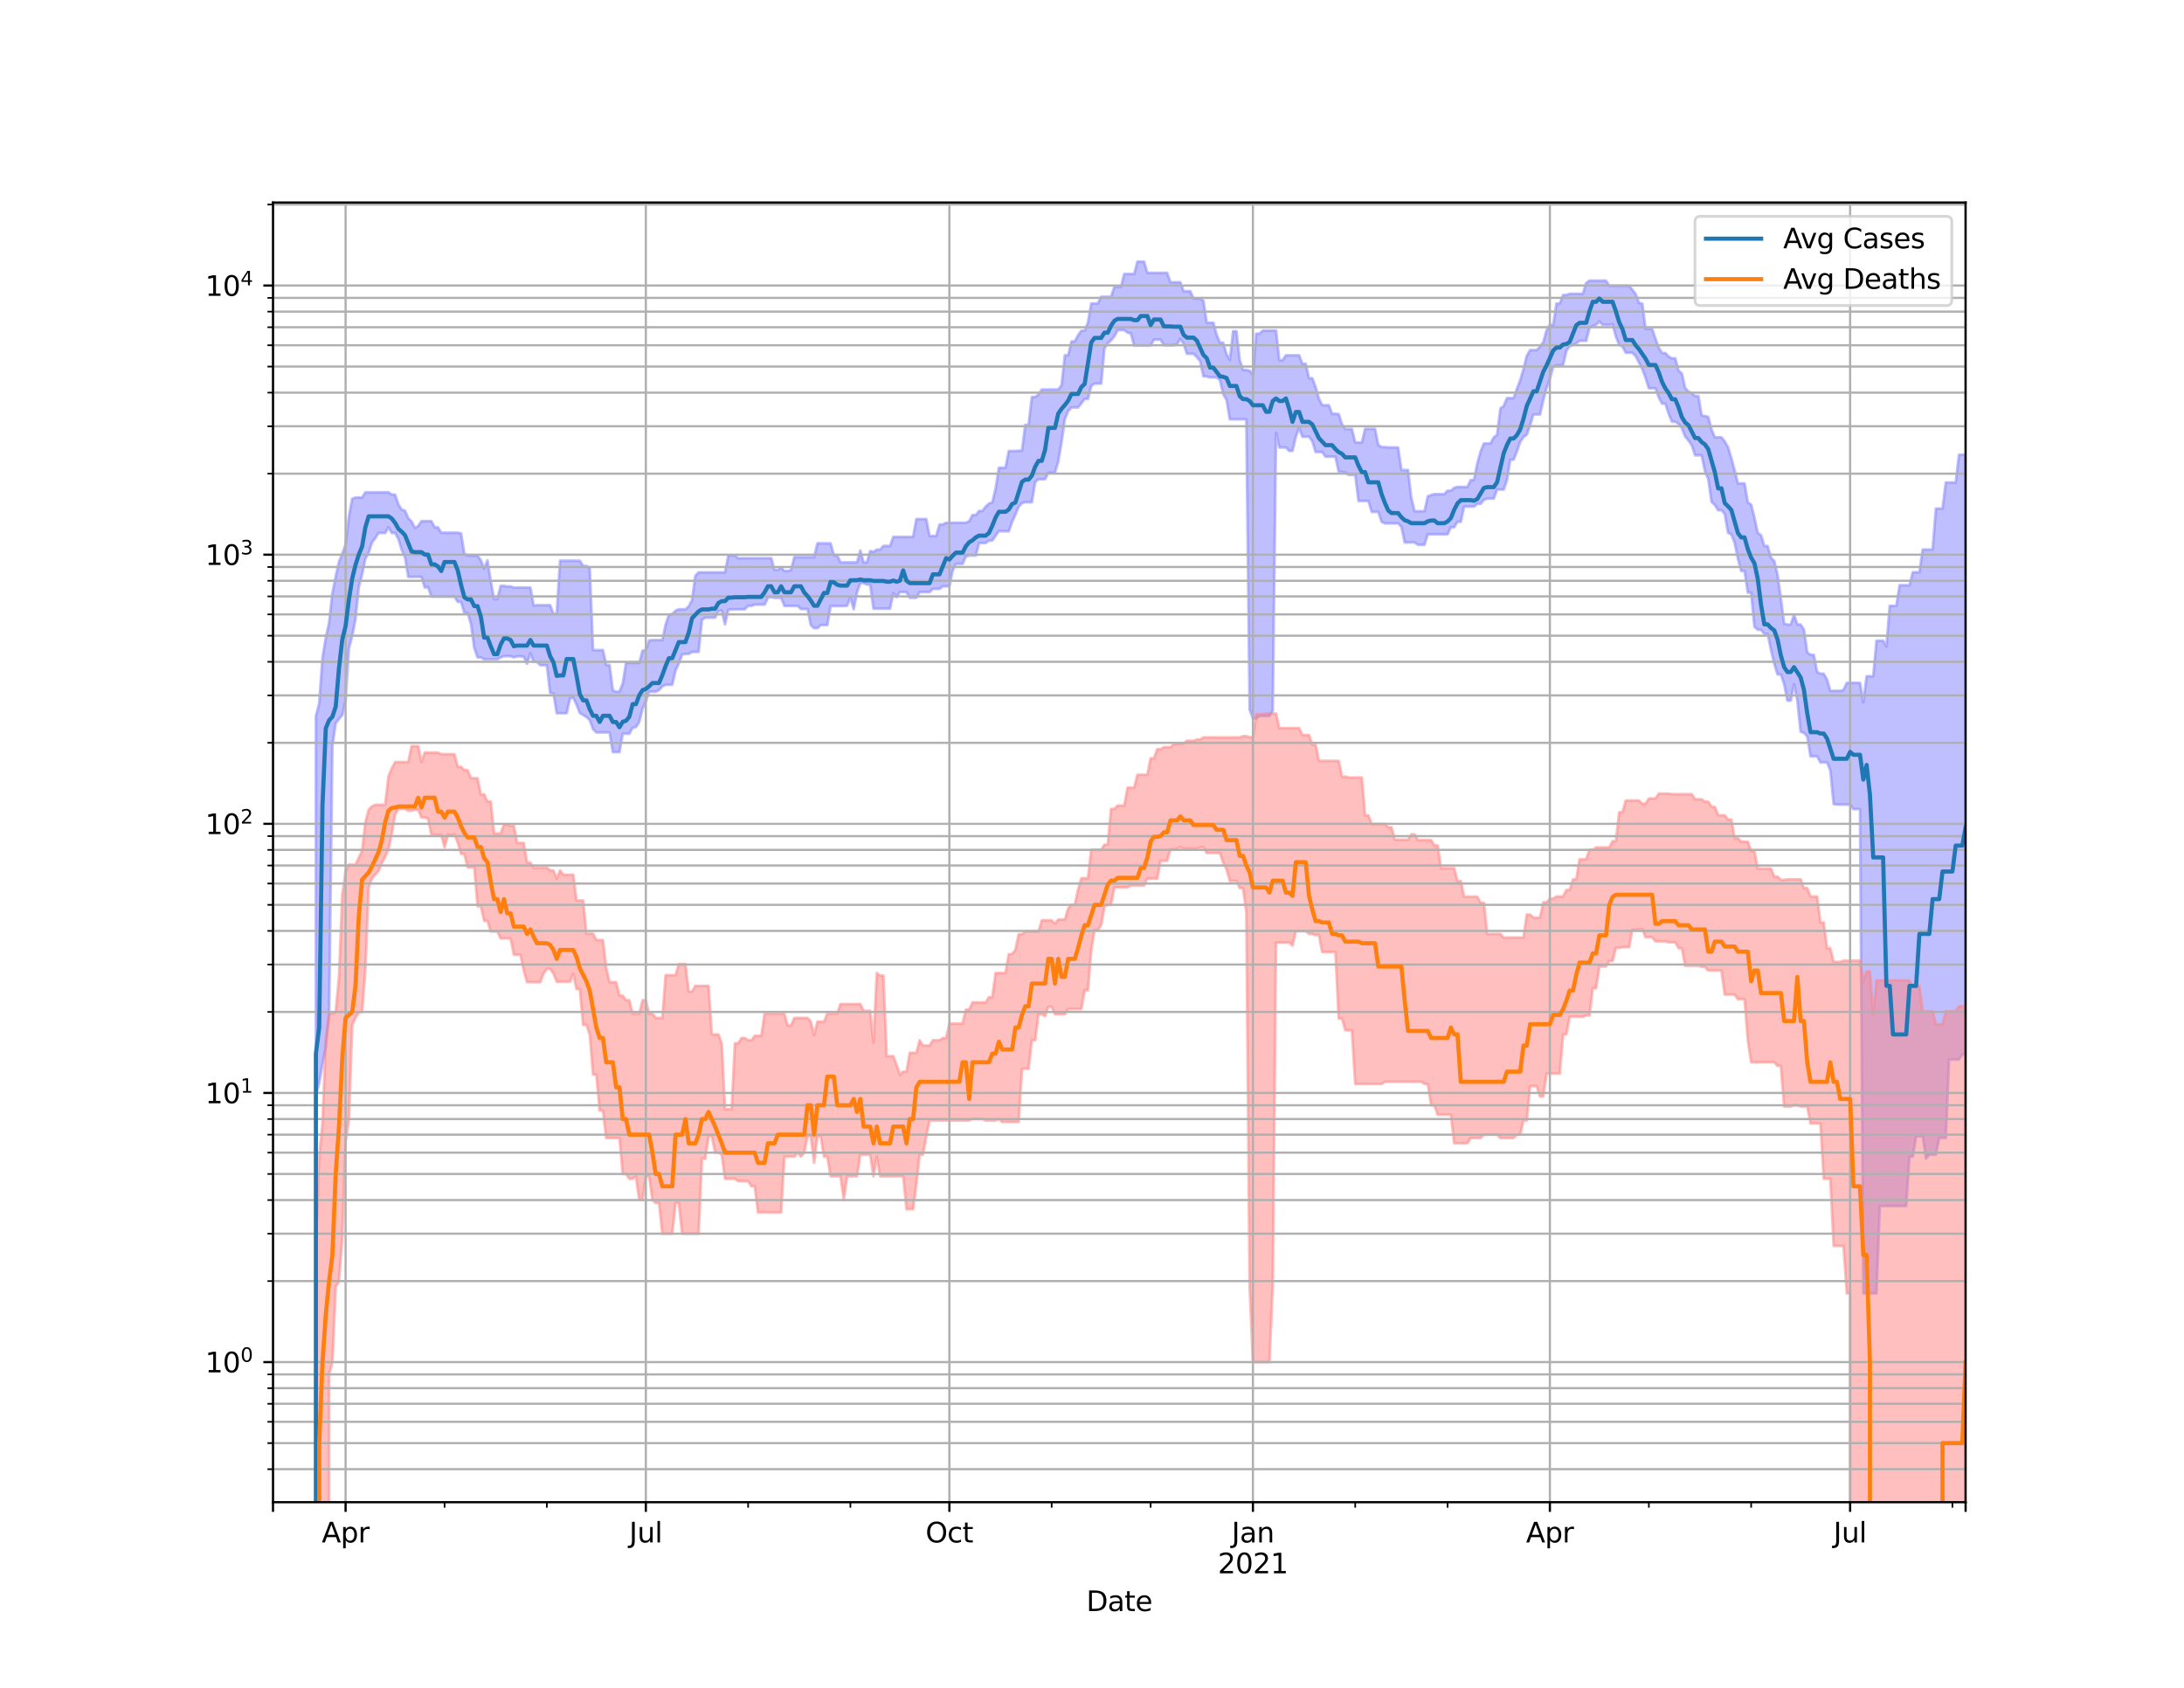 <?xml version="1.0" encoding="utf-8" standalone="no"?>
<!DOCTYPE svg PUBLIC "-//W3C//DTD SVG 1.1//EN"
  "http://www.w3.org/Graphics/SVG/1.1/DTD/svg11.dtd">
<svg height="612pt" version="1.1" viewBox="0 0 792 612" width="792pt" xmlns="http://www.w3.org/2000/svg" xmlns:xlink="http://www.w3.org/1999/xlink">
 <defs>
  <style type="text/css">*{stroke-linecap:butt;stroke-linejoin:round;}</style>
 </defs>
 <g id="figure_1">
  <g id="patch_1">
   <path d="M 0 612 
L 792 612 
L 792 0 
L 0 0 
z
" style="fill:#ffffff;"/>
  </g>
  <g id="axes_1">
   <g id="patch_2">
    <path d="M 99 544.68 
L 712.8 544.68 
L 712.8 73.44 
L 99 73.44 
z
" style="fill:#ffffff;"/>
   </g>
   <g id="PolyCollection_1">
    <path clip-path="url(#p68e2955192)" d="M 99 98079.969 
L 99 98079.969 
L 100.196 98079.969 
L 101.393 98079.969 
L 102.589 98079.969 
L 103.786 98079.969 
L 104.982 98079.969 
L 106.179 98079.969 
L 107.375 98079.969 
L 108.572 98079.969 
L 109.768 98079.969 
L 110.965 98079.969 
L 112.161 98079.969 
L 113.358 98079.969 
L 114.554 259.608 
L 115.751 255.09 
L 116.947 238.48 
L 118.144 231.228 
L 119.34 225.744 
L 120.537 215.06 
L 121.733 209.032 
L 122.93 203.707 
L 124.126 200.741 
L 125.323 197.423 
L 126.519 187.304 
L 127.716 180.842 
L 128.912 180.395 
L 130.109 180.395 
L 131.305 180.395 
L 132.502 178.53 
L 133.698 178.53 
L 134.895 178.53 
L 136.091 178.53 
L 137.288 178.53 
L 138.484 178.53 
L 139.681 178.53 
L 140.877 178.53 
L 142.074 179.336 
L 143.27 179.336 
L 144.467 182.881 
L 145.663 184.809 
L 146.86 185.148 
L 148.056 187.945 
L 149.253 189.046 
L 150.449 191.415 
L 151.646 190.753 
L 152.842 188.96 
L 154.039 188.96 
L 155.235 188.96 
L 156.432 188.96 
L 157.628 191.203 
L 158.825 191.203 
L 160.021 193.148 
L 161.218 193.148 
L 162.414 193.148 
L 163.611 193.148 
L 164.807 193.148 
L 166.004 193.148 
L 167.2 193.413 
L 168.396 200.771 
L 169.593 201.457 
L 170.789 201.457 
L 171.986 201.457 
L 173.182 201.457 
L 174.379 203.152 
L 175.575 206.236 
L 176.772 203.17 
L 177.968 210.768 
L 179.165 217.197 
L 180.361 217.197 
L 181.558 212.44 
L 182.754 212.44 
L 183.951 212.639 
L 185.147 212.639 
L 186.344 213.059 
L 187.54 213.059 
L 188.737 213.059 
L 189.933 213.059 
L 191.13 213.059 
L 192.326 213.059 
L 193.523 219.572 
L 194.719 219.435 
L 195.916 219.435 
L 197.112 219.435 
L 198.309 219.435 
L 199.505 219.435 
L 200.702 222.521 
L 201.898 222.521 
L 203.095 203.322 
L 204.291 203.322 
L 205.488 203.322 
L 206.684 203.322 
L 207.881 203.322 
L 209.077 203.322 
L 210.274 203.322 
L 211.47 205.211 
L 212.667 205.211 
L 213.863 205.988 
L 215.06 235.718 
L 216.256 235.718 
L 217.453 235.718 
L 218.649 235.718 
L 219.846 241.108 
L 221.042 241.108 
L 222.239 250.38 
L 223.435 250.789 
L 224.632 250.789 
L 225.828 247.779 
L 227.025 240.374 
L 228.221 240.374 
L 229.418 240.374 
L 230.614 240.374 
L 231.811 240.374 
L 233.007 235.929 
L 234.204 235.699 
L 235.4 232.214 
L 236.596 232.082 
L 237.793 232.082 
L 238.989 232.082 
L 240.186 232.082 
L 241.382 226.462 
L 242.579 222.93 
L 243.775 222.655 
L 244.972 221.44 
L 246.168 220.923 
L 247.365 220.923 
L 248.561 220.923 
L 249.758 219.861 
L 250.954 217.57 
L 252.151 208.793 
L 253.347 207.532 
L 254.544 207.532 
L 255.74 207.532 
L 256.937 207.532 
L 258.133 207.532 
L 259.33 207.532 
L 260.526 207.532 
L 261.723 207.532 
L 262.919 207.532 
L 264.116 201.38 
L 265.312 201.38 
L 266.509 201.38 
L 267.705 202.438 
L 268.902 202.386 
L 270.098 202.386 
L 271.295 202.386 
L 272.491 202.386 
L 273.688 202.386 
L 274.884 202.386 
L 276.081 202.386 
L 277.277 202.386 
L 278.474 202.386 
L 279.67 202.386 
L 280.867 206.649 
L 282.063 206.649 
L 283.26 205.746 
L 284.456 207.023 
L 285.653 207.023 
L 286.849 206.673 
L 288.046 202.012 
L 289.242 202.012 
L 290.439 202.012 
L 291.635 202.012 
L 292.832 202.012 
L 294.028 202.012 
L 295.225 202.012 
L 296.421 197.009 
L 297.618 197.009 
L 298.814 197.009 
L 300.011 197.009 
L 301.207 197.009 
L 302.404 201.342 
L 303.6 201.342 
L 304.796 203.906 
L 305.993 203.906 
L 307.189 203.906 
L 308.386 203.906 
L 309.582 203.906 
L 310.779 203.906 
L 311.975 199.618 
L 313.172 203.906 
L 314.368 203.906 
L 315.565 199.803 
L 316.761 200.087 
L 317.958 199.288 
L 319.154 199.288 
L 320.351 197.954 
L 321.547 197.954 
L 322.744 197.954 
L 323.94 194.686 
L 325.137 194.686 
L 326.333 194.686 
L 327.53 194.686 
L 328.726 194.686 
L 329.923 194.686 
L 331.119 194.686 
L 332.316 188.206 
L 333.512 188.206 
L 334.709 188.206 
L 335.905 188.206 
L 337.102 194.359 
L 338.298 194.359 
L 339.495 194.359 
L 340.691 190.219 
L 341.888 190.13 
L 343.084 189.565 
L 344.281 189.565 
L 345.477 189.565 
L 346.674 189.526 
L 347.87 189.526 
L 349.067 189.526 
L 350.263 189.526 
L 351.46 189.036 
L 352.656 186.75 
L 353.853 186.75 
L 355.049 185.258 
L 356.246 185.258 
L 357.442 183.682 
L 358.639 182.595 
L 359.835 182.162 
L 361.032 177.28 
L 362.228 169.613 
L 363.425 169.613 
L 364.621 169.613 
L 365.818 163.543 
L 367.014 163.543 
L 368.211 163.543 
L 369.407 163.402 
L 370.604 163.402 
L 371.8 154.073 
L 372.996 154.073 
L 374.193 143.955 
L 375.389 143.955 
L 376.586 143.051 
L 377.782 141.236 
L 378.979 141.236 
L 380.175 141.236 
L 381.372 141.236 
L 382.568 141.236 
L 383.765 141.236 
L 384.961 139.688 
L 386.158 128.837 
L 387.354 128.837 
L 388.551 123.791 
L 389.747 123.791 
L 390.944 121.61 
L 392.14 119.893 
L 393.337 119.893 
L 394.533 116.921 
L 395.73 110.04 
L 396.926 110.04 
L 398.123 110.04 
L 399.319 107.608 
L 400.516 107.608 
L 401.712 107.608 
L 402.909 107.608 
L 404.105 104.02 
L 405.302 104.02 
L 406.498 104.02 
L 407.695 99.344 
L 408.891 99.344 
L 410.088 99.344 
L 411.284 99.344 
L 412.481 94.86 
L 413.677 94.86 
L 414.874 94.86 
L 416.07 98.942 
L 417.267 98.942 
L 418.463 98.942 
L 419.66 98.942 
L 420.856 98.942 
L 422.053 98.942 
L 423.249 98.942 
L 424.446 102.335 
L 425.642 102.335 
L 426.839 102.335 
L 428.035 102.335 
L 429.232 105.592 
L 430.428 105.592 
L 431.625 105.592 
L 432.821 108.23 
L 434.018 108.23 
L 435.214 108.23 
L 436.411 109.033 
L 437.607 117.012 
L 438.804 117.012 
L 440 117.012 
L 441.196 121.324 
L 442.393 124.264 
L 443.589 124.264 
L 444.786 128.455 
L 445.982 130.489 
L 447.179 120.101 
L 448.375 120.101 
L 449.572 130.489 
L 450.768 134.151 
L 451.965 134.151 
L 453.161 134.405 
L 454.358 135.852 
L 455.554 120.995 
L 456.751 120.995 
L 457.947 119.839 
L 459.144 119.839 
L 460.34 119.839 
L 461.537 119.839 
L 462.733 119.839 
L 463.93 130.583 
L 465.126 130.583 
L 466.323 128.825 
L 467.519 128.825 
L 468.716 128.825 
L 469.912 128.825 
L 471.109 128.825 
L 472.305 131.901 
L 473.502 131.901 
L 474.698 137.161 
L 475.895 137.161 
L 477.091 140.305 
L 478.288 144.567 
L 479.484 146.918 
L 480.681 146.918 
L 481.877 146.918 
L 483.074 150.035 
L 484.27 150.035 
L 485.467 150.157 
L 486.663 153.846 
L 487.86 155.542 
L 489.056 155.542 
L 490.253 155.542 
L 491.449 160.451 
L 492.646 160.451 
L 493.842 160.451 
L 495.039 155.501 
L 496.235 155.501 
L 497.432 155.501 
L 498.628 155.501 
L 499.825 161.381 
L 501.021 162.099 
L 502.218 162.099 
L 503.414 162.246 
L 504.611 162.246 
L 505.807 162.246 
L 507.004 162.246 
L 508.2 170.428 
L 509.396 170.428 
L 510.593 170.428 
L 511.789 180.528 
L 512.986 185.358 
L 514.182 185.358 
L 515.379 185.358 
L 516.575 185.358 
L 517.772 179.966 
L 518.968 179.506 
L 520.165 179.179 
L 521.361 179.179 
L 522.558 179.179 
L 523.754 179.179 
L 524.951 177.922 
L 526.147 177.922 
L 527.344 176.888 
L 528.54 176.56 
L 529.737 176.56 
L 530.933 176.56 
L 532.13 176.56 
L 533.326 174.073 
L 534.523 174.073 
L 535.719 168.011 
L 536.916 163.716 
L 538.112 160.8 
L 539.309 160.8 
L 540.505 160.8 
L 541.702 158.601 
L 542.898 157.691 
L 544.095 148.123 
L 545.291 147.215 
L 546.488 144.359 
L 547.684 144.359 
L 548.881 144.359 
L 550.077 140.999 
L 551.274 137.865 
L 552.47 133.869 
L 553.667 129 
L 554.863 126.951 
L 556.06 126.951 
L 557.256 126.951 
L 558.453 125.744 
L 559.649 124.04 
L 560.846 119.792 
L 562.042 117.811 
L 563.239 117.811 
L 564.435 110.064 
L 565.632 110.064 
L 566.828 106.973 
L 568.025 106.973 
L 569.221 106.514 
L 570.418 106.514 
L 571.614 106.514 
L 572.811 106.514 
L 574.007 106.514 
L 575.204 102.624 
L 576.4 101.754 
L 577.596 101.754 
L 578.793 101.754 
L 579.989 101.754 
L 581.186 101.754 
L 582.382 101.754 
L 583.579 103.622 
L 584.775 103.622 
L 585.972 103.622 
L 587.168 103.622 
L 588.365 103.622 
L 589.561 103.622 
L 590.758 103.622 
L 591.954 105.03 
L 593.151 106.618 
L 594.347 109.809 
L 595.544 110.102 
L 596.74 119.259 
L 597.937 119.259 
L 599.133 119.259 
L 600.33 122.752 
L 601.526 126.113 
L 602.723 127.999 
L 603.919 127.999 
L 605.116 129.3 
L 606.312 129.923 
L 607.509 129.923 
L 608.705 134.389 
L 609.902 135.442 
L 611.098 140.679 
L 612.295 141.992 
L 613.491 142.493 
L 614.688 143.587 
L 615.884 143.587 
L 617.081 150.643 
L 618.277 150.852 
L 619.474 151.175 
L 620.67 155.734 
L 621.867 158.568 
L 623.063 158.568 
L 624.26 158.568 
L 625.456 160.024 
L 626.653 162.185 
L 627.849 166.079 
L 629.046 170.61 
L 630.242 175.292 
L 631.439 175.292 
L 632.635 175.292 
L 633.832 182.198 
L 635.028 182.961 
L 636.225 187.728 
L 637.421 193.233 
L 638.618 194.043 
L 639.814 197.974 
L 641.011 197.974 
L 642.207 202.198 
L 643.404 203.402 
L 644.6 208.429 
L 645.796 216.968 
L 646.993 226.109 
L 648.189 226.455 
L 649.386 226.455 
L 650.582 222.93 
L 651.779 226.455 
L 652.975 226.455 
L 654.172 228.297 
L 655.368 236.56 
L 656.565 237.449 
L 657.761 237.449 
L 658.958 243.643 
L 660.154 244.271 
L 661.351 244.271 
L 662.547 246.375 
L 663.744 250.489 
L 664.94 250.489 
L 666.137 250.489 
L 667.333 250.489 
L 668.53 250.124 
L 669.726 247.614 
L 670.923 247.614 
L 672.119 247.614 
L 673.316 247.614 
L 674.512 247.614 
L 675.709 254.623 
L 676.905 245.196 
L 678.102 245.196 
L 679.298 245.196 
L 680.495 232.329 
L 681.691 232.329 
L 682.888 232.329 
L 684.084 234.369 
L 685.281 219.677 
L 686.477 219.677 
L 687.674 219.677 
L 688.87 212.197 
L 690.067 212.197 
L 691.263 212.197 
L 692.46 212.197 
L 693.656 207.493 
L 694.853 207.493 
L 696.049 207.493 
L 697.246 199.264 
L 698.442 199.264 
L 699.639 199.264 
L 700.835 199.264 
L 702.032 184.416 
L 703.228 184.416 
L 704.425 184.416 
L 705.621 174.943 
L 706.818 174.943 
L 708.014 174.943 
L 709.211 174.943 
L 710.407 164.891 
L 711.604 164.891 
L 712.8 164.891 
L 712.8 382.341 
L 712.8 382.341 
L 711.604 382.341 
L 710.407 384.211 
L 709.211 384.211 
L 708.014 384.211 
L 706.818 384.211 
L 705.621 412.642 
L 704.425 412.642 
L 703.228 412.642 
L 702.032 418.659 
L 700.835 418.659 
L 699.639 418.659 
L 698.442 420.121 
L 697.246 412.024 
L 696.049 412.024 
L 694.853 412.024 
L 693.656 419.384 
L 692.46 419.384 
L 691.263 437.305 
L 690.067 437.305 
L 688.87 437.305 
L 687.674 437.305 
L 686.477 437.305 
L 685.281 437.305 
L 684.084 437.305 
L 682.888 437.305 
L 681.691 437.305 
L 680.495 468.973 
L 679.298 468.973 
L 678.102 468.973 
L 676.905 468.973 
L 675.709 468.973 
L 674.512 293.382 
L 673.316 293.382 
L 672.119 293.382 
L 670.923 291.733 
L 669.726 291.733 
L 668.53 291.733 
L 667.333 291.733 
L 666.137 291.733 
L 664.94 291.518 
L 663.744 279.325 
L 662.547 276.448 
L 661.351 276.448 
L 660.154 276.448 
L 658.958 274.25 
L 657.761 274.25 
L 656.565 274.25 
L 655.368 266.986 
L 654.172 265.741 
L 652.975 265.334 
L 651.779 253.984 
L 650.582 248.099 
L 649.386 254.029 
L 648.189 254.029 
L 646.993 248.099 
L 645.796 244.554 
L 644.6 244.554 
L 643.404 240.61 
L 642.207 235.555 
L 641.011 229.854 
L 639.814 229.854 
L 638.618 228.329 
L 637.421 228.329 
L 636.225 227.256 
L 635.028 214.877 
L 633.832 214.877 
L 632.635 207.032 
L 631.439 207.032 
L 630.242 202.596 
L 629.046 196.84 
L 627.849 193.774 
L 626.653 193.155 
L 625.456 186.306 
L 624.26 185.009 
L 623.063 185.009 
L 621.867 183.085 
L 620.67 181.981 
L 619.474 173.674 
L 618.277 170.875 
L 617.081 165.093 
L 615.884 165.093 
L 614.688 165.093 
L 613.491 161.443 
L 612.295 159.69 
L 611.098 158.296 
L 609.902 155.191 
L 608.705 153.688 
L 607.509 152.908 
L 606.312 152.908 
L 605.116 150.037 
L 603.919 146.33 
L 602.723 146.33 
L 601.526 144.068 
L 600.33 140.788 
L 599.133 140.788 
L 597.937 140.788 
L 596.74 137.001 
L 595.544 133.768 
L 594.347 131.462 
L 593.151 129.121 
L 591.954 127.898 
L 590.758 127.898 
L 589.561 127.898 
L 588.365 125.647 
L 587.168 125.015 
L 585.972 121.979 
L 584.775 117.533 
L 583.579 117.823 
L 582.382 117.823 
L 581.186 117.823 
L 579.989 116.571 
L 578.793 117.781 
L 577.596 118.242 
L 576.4 118.878 
L 575.204 123.59 
L 574.007 123.59 
L 572.811 123.59 
L 571.614 124.528 
L 570.418 125.046 
L 569.221 125.477 
L 568.025 127.233 
L 566.828 132.455 
L 565.632 132.455 
L 564.435 132.455 
L 563.239 132.987 
L 562.042 137.359 
L 560.846 140.602 
L 559.649 145.144 
L 558.453 150.284 
L 557.256 150.284 
L 556.06 150.284 
L 554.863 154.244 
L 553.667 157.597 
L 552.47 158.474 
L 551.274 160.253 
L 550.077 163.714 
L 548.881 166.688 
L 547.684 166.688 
L 546.488 174.046 
L 545.291 177.505 
L 544.095 177.505 
L 542.898 177.505 
L 541.702 180.798 
L 540.505 180.798 
L 539.309 180.798 
L 538.112 181.241 
L 536.916 182.683 
L 535.719 182.683 
L 534.523 183.682 
L 533.326 183.682 
L 532.13 183.682 
L 530.933 183.682 
L 529.737 189.196 
L 528.54 189.196 
L 527.344 191.173 
L 526.147 191.173 
L 524.951 193.732 
L 523.754 193.732 
L 522.558 193.732 
L 521.361 193.732 
L 520.165 193.732 
L 518.968 193.732 
L 517.772 193.732 
L 516.575 197.535 
L 515.379 197.535 
L 514.182 197.535 
L 512.986 196.703 
L 511.789 196.703 
L 510.593 196.703 
L 509.396 196.703 
L 508.2 191.049 
L 507.004 189.775 
L 505.807 189.775 
L 504.611 189.775 
L 503.414 189.775 
L 502.218 189.775 
L 501.021 189.224 
L 499.825 185.61 
L 498.628 185.61 
L 497.432 185.61 
L 496.235 181.648 
L 495.039 181.648 
L 493.842 181.648 
L 492.646 181.648 
L 491.449 172.184 
L 490.253 172.184 
L 489.056 172.184 
L 487.86 171.306 
L 486.663 171.118 
L 485.467 171.118 
L 484.27 165.594 
L 483.074 165.594 
L 481.877 165.594 
L 480.681 165.594 
L 479.484 163.879 
L 478.288 163.879 
L 477.091 163.879 
L 475.895 160.021 
L 474.698 158.362 
L 473.502 158.362 
L 472.305 158.362 
L 471.109 155.15 
L 469.912 158.362 
L 468.716 163.501 
L 467.519 163.501 
L 466.323 162.248 
L 465.126 162.248 
L 463.93 162.248 
L 462.733 156.994 
L 461.537 257.73 
L 460.34 259.658 
L 459.144 259.658 
L 457.947 259.658 
L 456.751 259.658 
L 455.554 260.51 
L 454.358 260.51 
L 453.161 257.297 
L 451.965 152.049 
L 450.768 152.049 
L 449.572 152.049 
L 448.375 152.049 
L 447.179 152.049 
L 445.982 152.049 
L 444.786 144.933 
L 443.589 142.919 
L 442.393 137.835 
L 441.196 136.845 
L 440 136.845 
L 438.804 136.845 
L 437.607 136.5 
L 436.411 136.426 
L 435.214 130.953 
L 434.018 129.472 
L 432.821 128.293 
L 431.625 128.293 
L 430.428 128.293 
L 429.232 124.669 
L 428.035 122.887 
L 426.839 124.878 
L 425.642 125.161 
L 424.446 125.161 
L 423.249 125.161 
L 422.053 125.161 
L 420.856 123.139 
L 419.66 123.139 
L 418.463 123.139 
L 417.267 125.295 
L 416.07 125.295 
L 414.874 125.295 
L 413.677 125.295 
L 412.481 125.295 
L 411.284 125.295 
L 410.088 120.873 
L 408.891 120.625 
L 407.695 119.688 
L 406.498 119.688 
L 405.302 119.688 
L 404.105 121.973 
L 402.909 123.356 
L 401.712 124.519 
L 400.516 126.322 
L 399.319 139.082 
L 398.123 139.082 
L 396.926 139.082 
L 395.73 139.916 
L 394.533 144.658 
L 393.337 144.658 
L 392.14 146.242 
L 390.944 147.742 
L 389.747 147.742 
L 388.551 147.742 
L 387.354 149.058 
L 386.158 151.866 
L 384.961 160.329 
L 383.765 167.267 
L 382.568 171.449 
L 381.372 171.449 
L 380.175 171.449 
L 378.979 173.776 
L 377.782 173.776 
L 376.586 173.776 
L 375.389 174.795 
L 374.193 182.114 
L 372.996 182.114 
L 371.8 182.114 
L 370.604 182.421 
L 369.407 183.755 
L 368.211 186.609 
L 367.014 189.301 
L 365.818 192.649 
L 364.621 192.649 
L 363.425 192.649 
L 362.228 192.528 
L 361.032 194.273 
L 359.835 195.987 
L 358.639 195.987 
L 357.442 196.909 
L 356.246 196.909 
L 355.049 196.909 
L 353.853 201.436 
L 352.656 201.436 
L 351.46 201.436 
L 350.263 201.813 
L 349.067 204.443 
L 347.87 204.443 
L 346.674 204.443 
L 345.477 206.906 
L 344.281 212.606 
L 343.084 212.606 
L 341.888 212.606 
L 340.691 213.539 
L 339.495 213.539 
L 338.298 213.539 
L 337.102 214.679 
L 335.905 214.679 
L 334.709 214.679 
L 333.512 214.679 
L 332.316 216.766 
L 331.119 216.766 
L 329.923 216.766 
L 328.726 214.679 
L 327.53 214.679 
L 326.333 214.679 
L 325.137 216.533 
L 323.94 215.077 
L 322.744 220.694 
L 321.547 220.694 
L 320.351 220.694 
L 319.154 220.694 
L 317.958 220.694 
L 316.761 220.694 
L 315.565 211.961 
L 314.368 211.961 
L 313.172 211.417 
L 311.975 211.417 
L 310.779 214.813 
L 309.582 220.903 
L 308.386 216.625 
L 307.189 219.644 
L 305.993 219.749 
L 304.796 219.749 
L 303.6 219.749 
L 302.404 219.749 
L 301.207 219.749 
L 300.011 226.64 
L 298.814 226.64 
L 297.618 226.64 
L 296.421 227.785 
L 295.225 227.785 
L 294.028 226.64 
L 292.832 220.828 
L 291.635 220.828 
L 290.439 220.828 
L 289.242 219.703 
L 288.046 219.703 
L 286.849 219.703 
L 285.653 219.703 
L 284.456 219.703 
L 283.26 216.79 
L 282.063 216.79 
L 280.867 216.79 
L 279.67 216.485 
L 278.474 216.79 
L 277.277 219.233 
L 276.081 219.233 
L 274.884 219.233 
L 273.688 219.233 
L 272.491 219.67 
L 271.295 219.67 
L 270.098 220.93 
L 268.902 220.93 
L 267.705 220.93 
L 266.509 220.93 
L 265.312 220.93 
L 264.116 221.119 
L 262.919 226.385 
L 261.723 221.365 
L 260.526 221.611 
L 259.33 223.964 
L 258.133 223.964 
L 256.937 223.964 
L 255.74 223.964 
L 254.544 224.8 
L 253.347 236.394 
L 252.151 236.394 
L 250.954 236.394 
L 249.758 237.101 
L 248.561 237.101 
L 247.365 237.32 
L 246.168 240.599 
L 244.972 243.114 
L 243.775 248.292 
L 242.579 248.292 
L 241.382 248.292 
L 240.186 248.902 
L 238.989 250.218 
L 237.793 250.802 
L 236.596 250.802 
L 235.4 250.802 
L 234.204 254.399 
L 233.007 256.947 
L 231.811 261.803 
L 230.614 263.615 
L 229.418 263.894 
L 228.221 266.034 
L 227.025 266.034 
L 225.828 266.034 
L 224.632 272.708 
L 223.435 272.708 
L 222.239 272.708 
L 221.042 265.586 
L 219.846 265.586 
L 218.649 265.586 
L 217.453 265.586 
L 216.256 265.586 
L 215.06 264.4 
L 213.863 261.082 
L 212.667 259.963 
L 211.47 259.272 
L 210.274 258.527 
L 209.077 255.532 
L 207.881 252.964 
L 206.684 253.253 
L 205.488 258.609 
L 204.291 258.609 
L 203.095 258.609 
L 201.898 258.609 
L 200.702 251.464 
L 199.505 251.215 
L 198.309 241.195 
L 197.112 241.195 
L 195.916 241.195 
L 194.719 239.991 
L 193.523 239.991 
L 192.326 236.864 
L 191.13 240.664 
L 189.933 238.124 
L 188.737 237.992 
L 187.54 237.992 
L 186.344 238.358 
L 185.147 237.931 
L 183.951 237.931 
L 182.754 237.931 
L 181.558 238.358 
L 180.361 239.068 
L 179.165 239.068 
L 177.968 239.068 
L 176.772 239.068 
L 175.575 239.068 
L 174.379 238.358 
L 173.182 238.358 
L 171.986 234.948 
L 170.789 226.232 
L 169.593 222.269 
L 168.396 222.269 
L 167.2 218.237 
L 166.004 218.237 
L 164.807 216.345 
L 163.611 216.345 
L 162.414 216.345 
L 161.218 216.345 
L 160.021 216.345 
L 158.825 216.345 
L 157.628 216.345 
L 156.432 216.345 
L 155.235 212.885 
L 154.039 213.036 
L 152.842 209.176 
L 151.646 209.176 
L 150.449 209.176 
L 149.253 209.176 
L 148.056 209.176 
L 146.86 202.068 
L 145.663 199.321 
L 144.467 195.409 
L 143.27 193.271 
L 142.074 193.271 
L 140.877 191.169 
L 139.681 193.271 
L 138.484 193.271 
L 137.288 193.271 
L 136.091 195.143 
L 134.895 196.661 
L 133.698 200.382 
L 132.502 202.578 
L 131.305 208.283 
L 130.109 212.834 
L 128.912 224.52 
L 127.716 230.629 
L 126.519 235.024 
L 125.323 253.984 
L 124.126 259.339 
L 122.93 260.682 
L 121.733 262.231 
L 120.537 270.495 
L 119.34 367.994 
L 118.144 379.682 
L 116.947 385.835 
L 115.751 392.645 
L 114.554 397.154 
L 113.358 98079.969 
L 112.161 98079.969 
L 110.965 98079.969 
L 109.768 98079.969 
L 108.572 98079.969 
L 107.375 98079.969 
L 106.179 98079.969 
L 104.982 98079.969 
L 103.786 98079.969 
L 102.589 98079.969 
L 101.393 98079.969 
L 100.196 98079.969 
L 99 98079.969 
z
" style="fill:#8080ff;fill-opacity:0.5;stroke:#8080ff;stroke-opacity:0.5;"/>
   </g>
   <g id="PolyCollection_2">
    <path clip-path="url(#p68e2955192)" d="M 99 98079.969 
L 99 98079.969 
L 100.196 98079.969 
L 101.393 98079.969 
L 102.589 98079.969 
L 103.786 98079.969 
L 104.982 98079.969 
L 106.179 98079.969 
L 107.375 98079.969 
L 108.572 98079.969 
L 109.768 98079.969 
L 110.965 98079.969 
L 112.161 98079.969 
L 113.358 98079.969 
L 114.554 451.789 
L 115.751 419.384 
L 116.947 407.375 
L 118.144 377.18 
L 119.34 367.562 
L 120.537 367.562 
L 121.733 366.921 
L 122.93 354.202 
L 124.126 324.436 
L 125.323 316.065 
L 126.519 313.526 
L 127.716 313.526 
L 128.912 313.526 
L 130.109 311.017 
L 131.305 308.434 
L 132.502 298.164 
L 133.698 293.607 
L 134.895 292.385 
L 136.091 291.805 
L 137.288 291.805 
L 138.484 291.805 
L 139.681 291.805 
L 140.877 281.471 
L 142.074 278.607 
L 143.27 276.323 
L 144.467 276.323 
L 145.663 276.323 
L 146.86 276.323 
L 148.056 276.323 
L 149.253 270.539 
L 150.449 270.539 
L 151.646 270.539 
L 152.842 276.323 
L 154.039 272.892 
L 155.235 272.892 
L 156.432 272.892 
L 157.628 272.892 
L 158.825 272.892 
L 160.021 273.449 
L 161.218 273.449 
L 162.414 273.449 
L 163.611 273.449 
L 164.807 273.449 
L 166.004 278.057 
L 167.2 278.057 
L 168.396 279.272 
L 169.593 279.272 
L 170.789 282.182 
L 171.986 282.182 
L 173.182 282.182 
L 174.379 288.084 
L 175.575 288.084 
L 176.772 290.633 
L 177.968 290.633 
L 179.165 302.199 
L 180.361 302.199 
L 181.558 302.199 
L 182.754 299.009 
L 183.951 299.009 
L 185.147 299.395 
L 186.344 299.395 
L 187.54 305.649 
L 188.737 305.649 
L 189.933 305.649 
L 191.13 312.752 
L 192.326 312.752 
L 193.523 314.622 
L 194.719 314.622 
L 195.916 314.622 
L 197.112 314.622 
L 198.309 314.622 
L 199.505 315.621 
L 200.702 315.621 
L 201.898 318.563 
L 203.095 315.621 
L 204.291 317.165 
L 205.488 317.165 
L 206.684 317.165 
L 207.881 317.165 
L 209.077 326.507 
L 210.274 326.507 
L 211.47 326.507 
L 212.667 338.509 
L 213.863 338.509 
L 215.06 338.509 
L 216.256 340.849 
L 217.453 340.849 
L 218.649 340.849 
L 219.846 351.028 
L 221.042 356.129 
L 222.239 356.129 
L 223.435 356.129 
L 224.632 360.998 
L 225.828 360.998 
L 227.025 362.69 
L 228.221 362.69 
L 229.418 367.562 
L 230.614 367.562 
L 231.811 367.562 
L 233.007 362.69 
L 234.204 362.69 
L 235.4 367.562 
L 236.596 367.562 
L 237.793 369.095 
L 238.989 369.095 
L 240.186 369.095 
L 241.382 353.579 
L 242.579 353.579 
L 243.775 353.579 
L 244.972 353.579 
L 246.168 349.596 
L 247.365 349.596 
L 248.561 349.596 
L 249.758 359.549 
L 250.954 359.549 
L 252.151 357.464 
L 253.347 357.464 
L 254.544 357.464 
L 255.74 357.464 
L 256.937 357.464 
L 258.133 375.074 
L 259.33 375.074 
L 260.526 375.074 
L 261.723 378.274 
L 262.919 402.2 
L 264.116 402.2 
L 265.312 402.2 
L 266.509 378.274 
L 267.705 378.274 
L 268.902 376.378 
L 270.098 376.378 
L 271.295 377.18 
L 272.491 377.18 
L 273.688 375.591 
L 274.884 375.591 
L 276.081 375.591 
L 277.277 367.562 
L 278.474 367.562 
L 279.67 367.562 
L 280.867 367.562 
L 282.063 367.562 
L 283.26 367.562 
L 284.456 367.562 
L 285.653 371.86 
L 286.849 371.86 
L 288.046 369.095 
L 289.242 369.095 
L 290.439 369.095 
L 291.635 369.095 
L 292.832 369.095 
L 294.028 370.455 
L 295.225 375.332 
L 296.421 370.455 
L 297.618 370.455 
L 298.814 370.455 
L 300.011 367.562 
L 301.207 367.562 
L 302.404 367.562 
L 303.6 367.562 
L 304.796 364.054 
L 305.993 364.054 
L 307.189 364.054 
L 308.386 364.054 
L 309.582 364.054 
L 310.779 364.054 
L 311.975 364.054 
L 313.172 366.5 
L 314.368 366.5 
L 315.565 366.5 
L 316.761 377.998 
L 317.958 352.813 
L 319.154 353.734 
L 320.351 353.734 
L 321.547 382.956 
L 322.744 382.956 
L 323.94 382.956 
L 325.137 386.168 
L 326.333 389.644 
L 327.53 388.571 
L 328.726 388.571 
L 329.923 381.736 
L 331.119 381.736 
L 332.316 381.736 
L 333.512 377.18 
L 334.709 379.114 
L 335.905 379.114 
L 337.102 379.114 
L 338.298 377.18 
L 339.495 377.18 
L 340.691 377.18 
L 341.888 376.378 
L 343.084 376.378 
L 344.281 371.152 
L 345.477 371.152 
L 346.674 371.152 
L 347.87 371.152 
L 349.067 371.152 
L 350.263 366.082 
L 351.46 366.082 
L 352.656 363.464 
L 353.853 363.464 
L 355.049 363.464 
L 356.246 363.464 
L 357.442 363.464 
L 358.639 361.554 
L 359.835 361.554 
L 361.032 352.813 
L 362.228 352.813 
L 363.425 352.813 
L 364.621 352.813 
L 365.818 345.955 
L 367.014 345.955 
L 368.211 344.433 
L 369.407 338.727 
L 370.604 338.727 
L 371.8 337.757 
L 372.996 337.757 
L 374.193 337.757 
L 375.389 337.757 
L 376.586 337.757 
L 377.782 333.699 
L 378.979 333.699 
L 380.175 333.699 
L 381.372 333.699 
L 382.568 334.876 
L 383.765 333.409 
L 384.961 333.409 
L 386.158 333.409 
L 387.354 329.379 
L 388.551 328.088 
L 389.747 328.088 
L 390.944 322.535 
L 392.14 318.428 
L 393.337 318.428 
L 394.533 318.428 
L 395.73 308.116 
L 396.926 308.116 
L 398.123 308.116 
L 399.319 308.116 
L 400.516 306.252 
L 401.712 306.252 
L 402.909 293.307 
L 404.105 293.307 
L 405.302 292.094 
L 406.498 292.094 
L 407.695 292.094 
L 408.891 285.618 
L 410.088 285.618 
L 411.284 285.618 
L 412.481 280.91 
L 413.677 280.91 
L 414.874 280.91 
L 416.07 280.91 
L 417.267 274.946 
L 418.463 274.946 
L 419.66 271.665 
L 420.856 271.665 
L 422.053 270.911 
L 423.249 270.911 
L 424.446 270.911 
L 425.642 269.783 
L 426.839 269.783 
L 428.035 269.59 
L 429.232 269.59 
L 430.428 268.6 
L 431.625 268.6 
L 432.821 268.6 
L 434.018 268.144 
L 435.214 268.144 
L 436.411 267.368 
L 437.607 267.368 
L 438.804 267.368 
L 440 267.368 
L 441.196 267.368 
L 442.393 267.368 
L 443.589 267.368 
L 444.786 267.368 
L 445.982 267.368 
L 447.179 267.368 
L 448.375 267.368 
L 449.572 267.368 
L 450.768 266.926 
L 451.965 266.926 
L 453.161 267.288 
L 454.358 267.288 
L 455.554 258.972 
L 456.751 258.972 
L 457.947 258.972 
L 459.144 258.724 
L 460.34 258.724 
L 461.537 258.724 
L 462.733 258.724 
L 463.93 264.006 
L 465.126 264.006 
L 466.323 264.006 
L 467.519 264.006 
L 468.716 264.006 
L 469.912 264.006 
L 471.109 264.006 
L 472.305 266.527 
L 473.502 266.527 
L 474.698 266.527 
L 475.895 270.04 
L 477.091 270.04 
L 478.288 275.875 
L 479.484 275.875 
L 480.681 275.875 
L 481.877 275.875 
L 483.074 275.875 
L 484.27 275.875 
L 485.467 275.875 
L 486.663 281.584 
L 487.86 281.584 
L 489.056 281.925 
L 490.253 281.925 
L 491.449 281.925 
L 492.646 281.925 
L 493.842 281.925 
L 495.039 295.646 
L 496.235 295.646 
L 497.432 298.796 
L 498.628 298.796 
L 499.825 298.796 
L 501.021 298.796 
L 502.218 298.796 
L 503.414 299.959 
L 504.611 299.959 
L 505.807 304.468 
L 507.004 304.468 
L 508.2 304.468 
L 509.396 304.468 
L 510.593 304.468 
L 511.789 302.523 
L 512.986 302.523 
L 514.182 304.614 
L 515.379 304.614 
L 516.575 304.614 
L 517.772 304.614 
L 518.968 304.614 
L 520.165 306.557 
L 521.361 306.557 
L 522.558 314.808 
L 523.754 314.808 
L 524.951 314.808 
L 526.147 314.808 
L 527.344 314.808 
L 528.54 319.452 
L 529.737 319.452 
L 530.933 325.141 
L 532.13 325.141 
L 533.326 325.141 
L 534.523 325.141 
L 535.719 325.141 
L 536.916 327.332 
L 538.112 327.332 
L 539.309 338.618 
L 540.505 338.618 
L 541.702 338.618 
L 542.898 338.618 
L 544.095 338.618 
L 545.291 339.942 
L 546.488 339.942 
L 547.684 339.942 
L 548.881 339.942 
L 550.077 339.942 
L 551.274 339.942 
L 552.47 339.942 
L 553.667 331.622 
L 554.863 331.622 
L 556.06 332.742 
L 557.256 332.742 
L 558.453 332.742 
L 559.649 327.166 
L 560.846 327.166 
L 562.042 325.859 
L 563.239 325.859 
L 564.435 325.062 
L 565.632 325.062 
L 566.828 325.062 
L 568.025 322.684 
L 569.221 322.684 
L 570.418 318.835 
L 571.614 318.835 
L 572.811 311.587 
L 574.007 311.587 
L 575.204 311.587 
L 576.4 308.116 
L 577.596 308.116 
L 578.793 307.277 
L 579.989 307.277 
L 581.186 307.277 
L 582.382 307.277 
L 583.579 307.277 
L 584.775 305.005 
L 585.972 305.005 
L 587.168 294.518 
L 588.365 294.518 
L 589.561 290.249 
L 590.758 290.249 
L 591.954 290.249 
L 593.151 290.249 
L 594.347 290.249 
L 595.544 291.41 
L 596.74 291.41 
L 597.937 289.527 
L 599.133 289.527 
L 600.33 289.527 
L 601.526 287.756 
L 602.723 287.756 
L 603.919 287.756 
L 605.116 287.756 
L 606.312 287.952 
L 607.509 287.952 
L 608.705 287.952 
L 609.902 287.952 
L 611.098 287.952 
L 612.295 287.952 
L 613.491 287.952 
L 614.688 289.8 
L 615.884 289.8 
L 617.081 289.8 
L 618.277 290.703 
L 619.474 290.703 
L 620.67 292.568 
L 621.867 292.568 
L 623.063 295.607 
L 624.26 295.607 
L 625.456 295.607 
L 626.653 297.172 
L 627.849 297.172 
L 629.046 303.937 
L 630.242 303.937 
L 631.439 305.202 
L 632.635 305.202 
L 633.832 305.202 
L 635.028 308.648 
L 636.225 308.648 
L 637.421 314.932 
L 638.618 314.932 
L 639.814 314.932 
L 641.011 314.932 
L 642.207 314.932 
L 643.404 317.825 
L 644.6 317.825 
L 645.796 319.04 
L 646.993 319.04 
L 648.189 318.835 
L 649.386 318.835 
L 650.582 318.835 
L 651.779 318.835 
L 652.975 318.835 
L 654.172 322.017 
L 655.368 322.017 
L 656.565 325.062 
L 657.761 325.062 
L 658.958 325.062 
L 660.154 334.48 
L 661.351 334.48 
L 662.547 343.814 
L 663.744 343.814 
L 664.94 348.76 
L 666.137 348.76 
L 667.333 348.76 
L 668.53 348.348 
L 669.726 348.348 
L 670.923 348.348 
L 672.119 348.348 
L 673.316 348.348 
L 674.512 348.348 
L 675.709 355.965 
L 676.905 352.21 
L 678.102 352.21 
L 679.298 367.777 
L 680.495 355.477 
L 681.691 355.477 
L 682.888 355.477 
L 684.084 355.477 
L 685.281 355.477 
L 686.477 355.477 
L 687.674 355.477 
L 688.87 355.477 
L 690.067 355.477 
L 691.263 355.477 
L 692.46 355.477 
L 693.656 357.464 
L 694.853 357.464 
L 696.049 357.464 
L 697.246 366.71 
L 698.442 366.71 
L 699.639 366.71 
L 700.835 366.71 
L 702.032 371.387 
L 703.228 371.387 
L 704.425 371.387 
L 705.621 366.71 
L 706.818 366.71 
L 708.014 366.71 
L 709.211 366.71 
L 710.407 364.853 
L 711.604 364.853 
L 712.8 364.853 
L 712.8 98079.969 
L 712.8 98079.969 
L 711.604 98079.969 
L 710.407 98079.969 
L 709.211 98079.969 
L 708.014 98079.969 
L 706.818 98079.969 
L 705.621 98079.969 
L 704.425 98079.969 
L 703.228 98079.969 
L 702.032 98079.969 
L 700.835 98079.969 
L 699.639 98079.969 
L 698.442 98079.969 
L 697.246 98079.969 
L 696.049 98079.969 
L 694.853 98079.969 
L 693.656 98079.969 
L 692.46 98079.969 
L 691.263 98079.969 
L 690.067 98079.969 
L 688.87 98079.969 
L 687.674 98079.969 
L 686.477 98079.969 
L 685.281 98079.969 
L 684.084 98079.969 
L 682.888 98079.969 
L 681.691 98079.969 
L 680.495 98079.969 
L 679.298 98079.969 
L 678.102 98079.969 
L 676.905 98079.969 
L 675.709 98079.969 
L 674.512 98079.969 
L 673.316 98079.969 
L 672.119 98079.969 
L 670.923 468.973 
L 669.726 468.973 
L 668.53 451.789 
L 667.333 451.789 
L 666.137 451.789 
L 664.94 451.789 
L 663.744 427.404 
L 662.547 427.404 
L 661.351 427.404 
L 660.154 407.375 
L 658.958 407.375 
L 657.761 407.375 
L 656.565 407.375 
L 655.368 401.236 
L 654.172 401.236 
L 652.975 401.236 
L 651.779 400.763 
L 650.582 400.763 
L 649.386 401.236 
L 648.189 401.236 
L 646.993 401.236 
L 645.796 386.503 
L 644.6 386.503 
L 643.404 385.178 
L 642.207 385.178 
L 641.011 385.178 
L 639.814 385.178 
L 638.618 385.178 
L 637.421 385.178 
L 636.225 385.178 
L 635.028 385.178 
L 633.832 377.18 
L 632.635 362.308 
L 631.439 362.308 
L 630.242 362.308 
L 629.046 360.631 
L 627.849 360.631 
L 626.653 360.631 
L 625.456 360.631 
L 624.26 351.911 
L 623.063 351.911 
L 621.867 351.911 
L 620.67 351.911 
L 619.474 351.911 
L 618.277 350.593 
L 617.081 350.593 
L 615.884 350.163 
L 614.688 350.163 
L 613.491 350.163 
L 612.295 350.163 
L 611.098 350.163 
L 609.902 343.814 
L 608.705 343.814 
L 607.509 341.658 
L 606.312 341.658 
L 605.116 341.658 
L 603.919 341.31 
L 602.723 341.31 
L 601.526 341.31 
L 600.33 341.31 
L 599.133 339.83 
L 597.937 339.83 
L 596.74 339.83 
L 595.544 336.914 
L 594.347 336.914 
L 593.151 337.123 
L 591.954 337.123 
L 590.758 343.447 
L 589.561 343.447 
L 588.365 343.447 
L 587.168 343.691 
L 585.972 343.691 
L 584.775 348.484 
L 583.579 348.484 
L 582.382 350.449 
L 581.186 350.449 
L 579.989 350.449 
L 578.793 358.32 
L 577.596 358.32 
L 576.4 368.212 
L 575.204 368.212 
L 574.007 368.651 
L 572.811 368.651 
L 571.614 368.651 
L 570.418 368.651 
L 569.221 368.651 
L 568.025 375.074 
L 566.828 375.074 
L 565.632 389.283 
L 564.435 389.283 
L 563.239 389.283 
L 562.042 389.283 
L 560.846 389.283 
L 559.649 397.588 
L 558.453 397.588 
L 557.256 393.828 
L 556.06 393.828 
L 554.863 393.828 
L 553.667 406.288 
L 552.47 406.288 
L 551.274 411.414 
L 550.077 411.414 
L 548.881 412.642 
L 547.684 412.642 
L 546.488 412.642 
L 545.291 412.642 
L 544.095 412.642 
L 542.898 411.414 
L 541.702 411.414 
L 540.505 411.414 
L 539.309 411.414 
L 538.112 411.414 
L 536.916 412.642 
L 535.719 412.642 
L 534.523 412.642 
L 533.326 412.642 
L 532.13 414.555 
L 530.933 414.555 
L 529.737 414.555 
L 528.54 414.555 
L 527.344 414.555 
L 526.147 404.194 
L 524.951 404.194 
L 523.754 404.194 
L 522.558 404.194 
L 521.361 404.194 
L 520.165 400.763 
L 518.968 400.763 
L 517.772 393.036 
L 516.575 393.036 
L 515.379 392.258 
L 514.182 392.258 
L 512.986 392.258 
L 511.789 392.258 
L 510.593 392.258 
L 509.396 392.258 
L 508.2 392.258 
L 507.004 392.258 
L 505.807 392.258 
L 504.611 392.258 
L 503.414 392.258 
L 502.218 392.258 
L 501.021 393.036 
L 499.825 393.036 
L 498.628 393.036 
L 497.432 393.036 
L 496.235 393.036 
L 495.039 393.036 
L 493.842 393.036 
L 492.646 393.036 
L 491.449 393.036 
L 490.253 373.56 
L 489.056 373.56 
L 487.86 373.56 
L 486.663 369.319 
L 485.467 369.319 
L 484.27 345.187 
L 483.074 345.187 
L 481.877 345.187 
L 480.681 345.187 
L 479.484 345.187 
L 478.288 339.055 
L 477.091 339.055 
L 475.895 338.618 
L 474.698 338.618 
L 473.502 337.651 
L 472.305 337.651 
L 471.109 337.651 
L 469.912 337.651 
L 468.716 342.842 
L 467.519 341.775 
L 466.323 341.775 
L 465.126 341.775 
L 463.93 341.775 
L 462.733 341.775 
L 461.537 466.681 
L 460.34 493.884 
L 459.144 493.884 
L 457.947 493.884 
L 456.751 493.884 
L 455.554 493.884 
L 454.358 493.884 
L 453.161 466.681 
L 451.965 330.8 
L 450.768 322.017 
L 449.572 322.017 
L 448.375 319.452 
L 447.179 319.452 
L 445.982 319.452 
L 444.786 315.181 
L 443.589 312.87 
L 442.393 309.296 
L 441.196 309.296 
L 440 309.296 
L 438.804 309.296 
L 437.607 309.296 
L 436.411 307.277 
L 435.214 307.277 
L 434.018 307.747 
L 432.821 307.747 
L 431.625 307.747 
L 430.428 307.747 
L 429.232 307.747 
L 428.035 307.174 
L 426.839 307.747 
L 425.642 308.01 
L 424.446 308.01 
L 423.249 312.107 
L 422.053 312.107 
L 420.856 312.107 
L 419.66 318.563 
L 418.463 318.563 
L 417.267 318.563 
L 416.07 318.563 
L 414.874 321.073 
L 413.677 321.073 
L 412.481 321.073 
L 411.284 321.073 
L 410.088 321.073 
L 408.891 321.725 
L 407.695 321.725 
L 406.498 321.725 
L 405.302 321.725 
L 404.105 321.725 
L 402.909 328.088 
L 401.712 328.088 
L 400.516 328.771 
L 399.319 335.477 
L 398.123 337.228 
L 396.926 337.228 
L 395.73 344.433 
L 394.533 359.018 
L 393.337 359.018 
L 392.14 365.875 
L 390.944 365.875 
L 389.747 365.875 
L 388.551 365.875 
L 387.354 365.875 
L 386.158 367.777 
L 384.961 367.777 
L 383.765 367.777 
L 382.568 367.777 
L 381.372 365.056 
L 380.175 365.056 
L 378.979 368.431 
L 377.782 367.777 
L 376.586 367.777 
L 375.389 377.18 
L 374.193 377.18 
L 372.996 387.524 
L 371.8 387.524 
L 370.604 387.524 
L 369.407 406.828 
L 368.211 406.828 
L 367.014 406.828 
L 365.818 406.828 
L 364.621 406.828 
L 363.425 406.828 
L 362.228 405.755 
L 361.032 406.288 
L 359.835 406.288 
L 358.639 406.288 
L 357.442 406.288 
L 356.246 405.755 
L 355.049 405.755 
L 353.853 405.755 
L 352.656 405.755 
L 351.46 406.288 
L 350.263 406.288 
L 349.067 406.288 
L 347.87 406.288 
L 346.674 406.288 
L 345.477 406.288 
L 344.281 406.288 
L 343.084 406.288 
L 341.888 406.288 
L 340.691 406.288 
L 339.495 406.288 
L 338.298 406.288 
L 337.102 406.288 
L 335.905 412.024 
L 334.709 418.659 
L 333.512 418.659 
L 332.316 429.208 
L 331.119 438.435 
L 329.923 438.435 
L 328.726 438.435 
L 327.53 426.53 
L 326.333 426.53 
L 325.137 426.53 
L 323.94 426.53 
L 322.744 426.53 
L 321.547 426.53 
L 320.351 426.53 
L 319.154 426.53 
L 317.958 419.384 
L 316.761 426.53 
L 315.565 418.659 
L 314.368 418.659 
L 313.172 418.659 
L 311.975 418.659 
L 310.779 426.53 
L 309.582 426.53 
L 308.386 426.53 
L 307.189 426.53 
L 305.993 435.131 
L 304.796 426.53 
L 303.6 426.53 
L 302.404 426.53 
L 301.207 426.53 
L 300.011 419.384 
L 298.814 419.384 
L 297.618 412.024 
L 296.421 412.024 
L 295.225 421.635 
L 294.028 412.024 
L 292.832 412.024 
L 291.635 417.947 
L 290.439 419.384 
L 289.242 417.947 
L 288.046 419.384 
L 286.849 419.384 
L 285.653 419.384 
L 284.456 419.384 
L 283.26 439.596 
L 282.063 439.596 
L 280.867 439.596 
L 279.67 439.596 
L 278.474 439.596 
L 277.277 439.596 
L 276.081 439.596 
L 274.884 439.596 
L 273.688 430.139 
L 272.491 430.139 
L 271.295 428.296 
L 270.098 428.296 
L 268.902 428.296 
L 267.705 428.296 
L 266.509 427.404 
L 265.312 427.404 
L 264.116 427.404 
L 262.919 427.404 
L 261.723 418.659 
L 260.526 417.947 
L 259.33 417.947 
L 258.133 412.024 
L 256.937 412.024 
L 255.74 420.121 
L 254.544 420.121 
L 253.347 447.323 
L 252.151 447.323 
L 250.954 447.323 
L 249.758 447.323 
L 248.561 447.323 
L 247.365 447.323 
L 246.168 436.204 
L 244.972 436.204 
L 243.775 447.323 
L 242.579 447.323 
L 241.382 447.323 
L 240.186 447.323 
L 238.989 436.204 
L 237.793 436.204 
L 236.596 435.131 
L 235.4 426.53 
L 234.204 426.53 
L 233.007 435.131 
L 231.811 435.131 
L 230.614 426.53 
L 229.418 427.404 
L 228.221 427.404 
L 227.025 425.674 
L 225.828 425.674 
L 224.632 412.642 
L 223.435 412.642 
L 222.239 412.642 
L 221.042 412.642 
L 219.846 412.642 
L 218.649 402.69 
L 217.453 402.69 
L 216.256 389.644 
L 215.06 389.644 
L 213.863 375.074 
L 212.667 371.623 
L 211.47 371.623 
L 210.274 358.668 
L 209.077 358.668 
L 207.881 353.118 
L 206.684 355.965 
L 205.488 355.965 
L 204.291 355.965 
L 203.095 355.965 
L 201.898 355.965 
L 200.702 352.965 
L 199.505 351.32 
L 198.309 351.32 
L 197.112 352.965 
L 195.916 356.129 
L 194.719 356.129 
L 193.523 356.129 
L 192.326 356.129 
L 191.13 356.129 
L 189.933 351.911 
L 188.737 346.215 
L 187.54 346.215 
L 186.344 346.215 
L 185.147 340.28 
L 183.951 340.28 
L 182.754 340.28 
L 181.558 340.28 
L 180.361 337.757 
L 179.165 337.757 
L 177.968 337.757 
L 176.772 333.893 
L 175.575 333.893 
L 174.379 328.599 
L 173.182 328.599 
L 171.986 314.499 
L 170.789 314.499 
L 169.593 314.499 
L 168.396 309.624 
L 167.2 309.624 
L 166.004 305.5 
L 164.807 302.523 
L 163.611 302.895 
L 162.414 302.708 
L 161.218 307.226 
L 160.021 302.708 
L 158.825 302.708 
L 157.628 302.708 
L 156.432 302.708 
L 155.235 296.846 
L 154.039 296.402 
L 152.842 296.402 
L 151.646 293.607 
L 150.449 293.607 
L 149.253 293.946 
L 148.056 293.946 
L 146.86 293.307 
L 145.663 293.307 
L 144.467 293.307 
L 143.27 295.332 
L 142.074 302.338 
L 140.877 307.905 
L 139.681 310.566 
L 138.484 312.929 
L 137.288 315.811 
L 136.091 317.099 
L 134.895 318.428 
L 133.698 321.871 
L 132.502 351.174 
L 131.305 366.921 
L 130.109 367.134 
L 128.912 369.095 
L 127.716 371.623 
L 126.519 406.288 
L 125.323 413.908 
L 124.126 448.76 
L 122.93 464.507 
L 121.733 466.681 
L 120.537 493.884 
L 119.34 498.349 
L 118.144 98079.969 
L 116.947 98079.969 
L 115.751 98079.969 
L 114.554 98079.969 
L 113.358 98079.969 
L 112.161 98079.969 
L 110.965 98079.969 
L 109.768 98079.969 
L 108.572 98079.969 
L 107.375 98079.969 
L 106.179 98079.969 
L 104.982 98079.969 
L 103.786 98079.969 
L 102.589 98079.969 
L 101.393 98079.969 
L 100.196 98079.969 
L 99 98079.969 
z
" style="fill:#ff8080;fill-opacity:0.5;stroke:#ff8080;stroke-opacity:0.5;"/>
   </g>
   <g id="matplotlib.axis_1">
    <g id="xtick_1">
     <g id="line2d_1">
      <path clip-path="url(#p68e2955192)" d="M 99 544.68 
L 99 73.44 
" style="fill:none;stroke:#b0b0b0;stroke-linecap:square;stroke-width:0.8;"/>
     </g>
     <g id="line2d_2">
      <defs>
       <path d="M 0 0 
L 0 3.5 
" id="m4abed1d830" style="stroke:#000000;stroke-width:0.8;"/>
      </defs>
      <g>
       <use style="stroke:#000000;stroke-width:0.8;" x="99" xlink:href="#m4abed1d830" y="544.68"/>
      </g>
     </g>
    </g>
    <g id="xtick_2">
     <g id="line2d_3">
      <path clip-path="url(#p68e2955192)" d="M 125.323 544.68 
L 125.323 73.44 
" style="fill:none;stroke:#b0b0b0;stroke-linecap:square;stroke-width:0.8;"/>
     </g>
     <g id="line2d_4">
      <g>
       <use style="stroke:#000000;stroke-width:0.8;" x="125.323" xlink:href="#m4abed1d830" y="544.68"/>
      </g>
     </g>
     <g id="text_1">
      <!-- Apr -->
      <g transform="translate(116.673 559.278)scale(0.1 -0.1)">
       <defs>
        <path d="M 2188 4044 
L 1331 1722 
L 3047 1722 
L 2188 4044 
z
M 1831 4666 
L 2547 4666 
L 4325 0 
L 3669 0 
L 3244 1197 
L 1141 1197 
L 716 0 
L 50 0 
L 1831 4666 
z
" id="DejaVuSans-41" transform="scale(0.016)"/>
        <path d="M 1159 525 
L 1159 -1331 
L 581 -1331 
L 581 3500 
L 1159 3500 
L 1159 2969 
Q 1341 3281 1617 3432 
Q 1894 3584 2278 3584 
Q 2916 3584 3314 3078 
Q 3713 2572 3713 1747 
Q 3713 922 3314 415 
Q 2916 -91 2278 -91 
Q 1894 -91 1617 61 
Q 1341 213 1159 525 
z
M 3116 1747 
Q 3116 2381 2855 2742 
Q 2594 3103 2138 3103 
Q 1681 3103 1420 2742 
Q 1159 2381 1159 1747 
Q 1159 1113 1420 752 
Q 1681 391 2138 391 
Q 2594 391 2855 752 
Q 3116 1113 3116 1747 
z
" id="DejaVuSans-70" transform="scale(0.016)"/>
        <path d="M 2631 2963 
Q 2534 3019 2420 3045 
Q 2306 3072 2169 3072 
Q 1681 3072 1420 2755 
Q 1159 2438 1159 1844 
L 1159 0 
L 581 0 
L 581 3500 
L 1159 3500 
L 1159 2956 
Q 1341 3275 1631 3429 
Q 1922 3584 2338 3584 
Q 2397 3584 2469 3576 
Q 2541 3569 2628 3553 
L 2631 2963 
z
" id="DejaVuSans-72" transform="scale(0.016)"/>
       </defs>
       <use xlink:href="#DejaVuSans-41"/>
       <use x="68.408" xlink:href="#DejaVuSans-70"/>
       <use x="131.885" xlink:href="#DejaVuSans-72"/>
      </g>
     </g>
    </g>
    <g id="xtick_3">
     <g id="line2d_5">
      <path clip-path="url(#p68e2955192)" d="M 234.204 544.68 
L 234.204 73.44 
" style="fill:none;stroke:#b0b0b0;stroke-linecap:square;stroke-width:0.8;"/>
     </g>
     <g id="line2d_6">
      <g>
       <use style="stroke:#000000;stroke-width:0.8;" x="234.204" xlink:href="#m4abed1d830" y="544.68"/>
      </g>
     </g>
     <g id="text_2">
      <!-- Jul -->
      <g transform="translate(228.171 559.278)scale(0.1 -0.1)">
       <defs>
        <path d="M 628 4666 
L 1259 4666 
L 1259 325 
Q 1259 -519 939 -900 
Q 619 -1281 -91 -1281 
L -331 -1281 
L -331 -750 
L -134 -750 
Q 284 -750 456 -515 
Q 628 -281 628 325 
L 628 4666 
z
" id="DejaVuSans-4a" transform="scale(0.016)"/>
        <path d="M 544 1381 
L 544 3500 
L 1119 3500 
L 1119 1403 
Q 1119 906 1312 657 
Q 1506 409 1894 409 
Q 2359 409 2629 706 
Q 2900 1003 2900 1516 
L 2900 3500 
L 3475 3500 
L 3475 0 
L 2900 0 
L 2900 538 
Q 2691 219 2414 64 
Q 2138 -91 1772 -91 
Q 1169 -91 856 284 
Q 544 659 544 1381 
z
M 1991 3584 
L 1991 3584 
z
" id="DejaVuSans-75" transform="scale(0.016)"/>
        <path d="M 603 4863 
L 1178 4863 
L 1178 0 
L 603 0 
L 603 4863 
z
" id="DejaVuSans-6c" transform="scale(0.016)"/>
       </defs>
       <use xlink:href="#DejaVuSans-4a"/>
       <use x="29.492" xlink:href="#DejaVuSans-75"/>
       <use x="92.871" xlink:href="#DejaVuSans-6c"/>
      </g>
     </g>
    </g>
    <g id="xtick_4">
     <g id="line2d_7">
      <path clip-path="url(#p68e2955192)" d="M 344.281 544.68 
L 344.281 73.44 
" style="fill:none;stroke:#b0b0b0;stroke-linecap:square;stroke-width:0.8;"/>
     </g>
     <g id="line2d_8">
      <g>
       <use style="stroke:#000000;stroke-width:0.8;" x="344.281" xlink:href="#m4abed1d830" y="544.68"/>
      </g>
     </g>
     <g id="text_3">
      <!-- Oct -->
      <g transform="translate(335.635 559.278)scale(0.1 -0.1)">
       <defs>
        <path d="M 2522 4238 
Q 1834 4238 1429 3725 
Q 1025 3213 1025 2328 
Q 1025 1447 1429 934 
Q 1834 422 2522 422 
Q 3209 422 3611 934 
Q 4013 1447 4013 2328 
Q 4013 3213 3611 3725 
Q 3209 4238 2522 4238 
z
M 2522 4750 
Q 3503 4750 4090 4092 
Q 4678 3434 4678 2328 
Q 4678 1225 4090 567 
Q 3503 -91 2522 -91 
Q 1538 -91 948 565 
Q 359 1222 359 2328 
Q 359 3434 948 4092 
Q 1538 4750 2522 4750 
z
" id="DejaVuSans-4f" transform="scale(0.016)"/>
        <path d="M 3122 3366 
L 3122 2828 
Q 2878 2963 2633 3030 
Q 2388 3097 2138 3097 
Q 1578 3097 1268 2742 
Q 959 2388 959 1747 
Q 959 1106 1268 751 
Q 1578 397 2138 397 
Q 2388 397 2633 464 
Q 2878 531 3122 666 
L 3122 134 
Q 2881 22 2623 -34 
Q 2366 -91 2075 -91 
Q 1284 -91 818 406 
Q 353 903 353 1747 
Q 353 2603 823 3093 
Q 1294 3584 2113 3584 
Q 2378 3584 2631 3529 
Q 2884 3475 3122 3366 
z
" id="DejaVuSans-63" transform="scale(0.016)"/>
        <path d="M 1172 4494 
L 1172 3500 
L 2356 3500 
L 2356 3053 
L 1172 3053 
L 1172 1153 
Q 1172 725 1289 603 
Q 1406 481 1766 481 
L 2356 481 
L 2356 0 
L 1766 0 
Q 1100 0 847 248 
Q 594 497 594 1153 
L 594 3053 
L 172 3053 
L 172 3500 
L 594 3500 
L 594 4494 
L 1172 4494 
z
" id="DejaVuSans-74" transform="scale(0.016)"/>
       </defs>
       <use xlink:href="#DejaVuSans-4f"/>
       <use x="78.711" xlink:href="#DejaVuSans-63"/>
       <use x="133.691" xlink:href="#DejaVuSans-74"/>
      </g>
     </g>
    </g>
    <g id="xtick_5">
     <g id="line2d_9">
      <path clip-path="url(#p68e2955192)" d="M 454.358 544.68 
L 454.358 73.44 
" style="fill:none;stroke:#b0b0b0;stroke-linecap:square;stroke-width:0.8;"/>
     </g>
     <g id="line2d_10">
      <g>
       <use style="stroke:#000000;stroke-width:0.8;" x="454.358" xlink:href="#m4abed1d830" y="544.68"/>
      </g>
     </g>
     <g id="text_4">
      <!-- Jan -->
      <g transform="translate(446.65 559.278)scale(0.1 -0.1)">
       <defs>
        <path d="M 2194 1759 
Q 1497 1759 1228 1600 
Q 959 1441 959 1056 
Q 959 750 1161 570 
Q 1363 391 1709 391 
Q 2188 391 2477 730 
Q 2766 1069 2766 1631 
L 2766 1759 
L 2194 1759 
z
M 3341 1997 
L 3341 0 
L 2766 0 
L 2766 531 
Q 2569 213 2275 61 
Q 1981 -91 1556 -91 
Q 1019 -91 701 211 
Q 384 513 384 1019 
Q 384 1609 779 1909 
Q 1175 2209 1959 2209 
L 2766 2209 
L 2766 2266 
Q 2766 2663 2505 2880 
Q 2244 3097 1772 3097 
Q 1472 3097 1187 3025 
Q 903 2953 641 2809 
L 641 3341 
Q 956 3463 1253 3523 
Q 1550 3584 1831 3584 
Q 2591 3584 2966 3190 
Q 3341 2797 3341 1997 
z
" id="DejaVuSans-61" transform="scale(0.016)"/>
        <path d="M 3513 2113 
L 3513 0 
L 2938 0 
L 2938 2094 
Q 2938 2591 2744 2837 
Q 2550 3084 2163 3084 
Q 1697 3084 1428 2787 
Q 1159 2491 1159 1978 
L 1159 0 
L 581 0 
L 581 3500 
L 1159 3500 
L 1159 2956 
Q 1366 3272 1645 3428 
Q 1925 3584 2291 3584 
Q 2894 3584 3203 3211 
Q 3513 2838 3513 2113 
z
" id="DejaVuSans-6e" transform="scale(0.016)"/>
       </defs>
       <use xlink:href="#DejaVuSans-4a"/>
       <use x="29.492" xlink:href="#DejaVuSans-61"/>
       <use x="90.771" xlink:href="#DejaVuSans-6e"/>
      </g>
      <!-- 2021 -->
      <g transform="translate(441.633 570.476)scale(0.1 -0.1)">
       <defs>
        <path d="M 1228 531 
L 3431 531 
L 3431 0 
L 469 0 
L 469 531 
Q 828 903 1448 1529 
Q 2069 2156 2228 2338 
Q 2531 2678 2651 2914 
Q 2772 3150 2772 3378 
Q 2772 3750 2511 3984 
Q 2250 4219 1831 4219 
Q 1534 4219 1204 4116 
Q 875 4013 500 3803 
L 500 4441 
Q 881 4594 1212 4672 
Q 1544 4750 1819 4750 
Q 2544 4750 2975 4387 
Q 3406 4025 3406 3419 
Q 3406 3131 3298 2873 
Q 3191 2616 2906 2266 
Q 2828 2175 2409 1742 
Q 1991 1309 1228 531 
z
" id="DejaVuSans-32" transform="scale(0.016)"/>
        <path d="M 2034 4250 
Q 1547 4250 1301 3770 
Q 1056 3291 1056 2328 
Q 1056 1369 1301 889 
Q 1547 409 2034 409 
Q 2525 409 2770 889 
Q 3016 1369 3016 2328 
Q 3016 3291 2770 3770 
Q 2525 4250 2034 4250 
z
M 2034 4750 
Q 2819 4750 3233 4129 
Q 3647 3509 3647 2328 
Q 3647 1150 3233 529 
Q 2819 -91 2034 -91 
Q 1250 -91 836 529 
Q 422 1150 422 2328 
Q 422 3509 836 4129 
Q 1250 4750 2034 4750 
z
" id="DejaVuSans-30" transform="scale(0.016)"/>
        <path d="M 794 531 
L 1825 531 
L 1825 4091 
L 703 3866 
L 703 4441 
L 1819 4666 
L 2450 4666 
L 2450 531 
L 3481 531 
L 3481 0 
L 794 0 
L 794 531 
z
" id="DejaVuSans-31" transform="scale(0.016)"/>
       </defs>
       <use xlink:href="#DejaVuSans-32"/>
       <use x="63.623" xlink:href="#DejaVuSans-30"/>
       <use x="127.246" xlink:href="#DejaVuSans-32"/>
       <use x="190.869" xlink:href="#DejaVuSans-31"/>
      </g>
     </g>
    </g>
    <g id="xtick_6">
     <g id="line2d_11">
      <path clip-path="url(#p68e2955192)" d="M 562.042 544.68 
L 562.042 73.44 
" style="fill:none;stroke:#b0b0b0;stroke-linecap:square;stroke-width:0.8;"/>
     </g>
     <g id="line2d_12">
      <g>
       <use style="stroke:#000000;stroke-width:0.8;" x="562.042" xlink:href="#m4abed1d830" y="544.68"/>
      </g>
     </g>
     <g id="text_5">
      <!-- Apr -->
      <g transform="translate(553.392 559.278)scale(0.1 -0.1)">
       <use xlink:href="#DejaVuSans-41"/>
       <use x="68.408" xlink:href="#DejaVuSans-70"/>
       <use x="131.885" xlink:href="#DejaVuSans-72"/>
      </g>
     </g>
    </g>
    <g id="xtick_7">
     <g id="line2d_13">
      <path clip-path="url(#p68e2955192)" d="M 670.923 544.68 
L 670.923 73.44 
" style="fill:none;stroke:#b0b0b0;stroke-linecap:square;stroke-width:0.8;"/>
     </g>
     <g id="line2d_14">
      <g>
       <use style="stroke:#000000;stroke-width:0.8;" x="670.923" xlink:href="#m4abed1d830" y="544.68"/>
      </g>
     </g>
     <g id="text_6">
      <!-- Jul -->
      <g transform="translate(664.89 559.278)scale(0.1 -0.1)">
       <use xlink:href="#DejaVuSans-4a"/>
       <use x="29.492" xlink:href="#DejaVuSans-75"/>
       <use x="92.871" xlink:href="#DejaVuSans-6c"/>
      </g>
     </g>
    </g>
    <g id="xtick_8">
     <g id="line2d_15">
      <path clip-path="url(#p68e2955192)" d="M 712.8 544.68 
L 712.8 73.44 
" style="fill:none;stroke:#b0b0b0;stroke-linecap:square;stroke-width:0.8;"/>
     </g>
     <g id="line2d_16">
      <g>
       <use style="stroke:#000000;stroke-width:0.8;" x="712.8" xlink:href="#m4abed1d830" y="544.68"/>
      </g>
     </g>
    </g>
    <g id="xtick_9">
     <g id="line2d_17">
      <defs>
       <path d="M 0 0 
L 0 2 
" id="mbe9820739d" style="stroke:#000000;stroke-width:0.6;"/>
      </defs>
      <g>
       <use style="stroke:#000000;stroke-width:0.6;" x="161.218" xlink:href="#mbe9820739d" y="544.68"/>
      </g>
     </g>
    </g>
    <g id="xtick_10">
     <g id="line2d_18">
      <g>
       <use style="stroke:#000000;stroke-width:0.6;" x="198.309" xlink:href="#mbe9820739d" y="544.68"/>
      </g>
     </g>
    </g>
    <g id="xtick_11">
     <g id="line2d_19">
      <g>
       <use style="stroke:#000000;stroke-width:0.6;" x="271.295" xlink:href="#mbe9820739d" y="544.68"/>
      </g>
     </g>
    </g>
    <g id="xtick_12">
     <g id="line2d_20">
      <g>
       <use style="stroke:#000000;stroke-width:0.6;" x="308.386" xlink:href="#mbe9820739d" y="544.68"/>
      </g>
     </g>
    </g>
    <g id="xtick_13">
     <g id="line2d_21">
      <g>
       <use style="stroke:#000000;stroke-width:0.6;" x="381.372" xlink:href="#mbe9820739d" y="544.68"/>
      </g>
     </g>
    </g>
    <g id="xtick_14">
     <g id="line2d_22">
      <g>
       <use style="stroke:#000000;stroke-width:0.6;" x="417.267" xlink:href="#mbe9820739d" y="544.68"/>
      </g>
     </g>
    </g>
    <g id="xtick_15">
     <g id="line2d_23">
      <g>
       <use style="stroke:#000000;stroke-width:0.6;" x="491.449" xlink:href="#mbe9820739d" y="544.68"/>
      </g>
     </g>
    </g>
    <g id="xtick_16">
     <g id="line2d_24">
      <g>
       <use style="stroke:#000000;stroke-width:0.6;" x="524.951" xlink:href="#mbe9820739d" y="544.68"/>
      </g>
     </g>
    </g>
    <g id="xtick_17">
     <g id="line2d_25">
      <g>
       <use style="stroke:#000000;stroke-width:0.6;" x="597.937" xlink:href="#mbe9820739d" y="544.68"/>
      </g>
     </g>
    </g>
    <g id="xtick_18">
     <g id="line2d_26">
      <g>
       <use style="stroke:#000000;stroke-width:0.6;" x="635.028" xlink:href="#mbe9820739d" y="544.68"/>
      </g>
     </g>
    </g>
    <g id="xtick_19">
     <g id="line2d_27">
      <g>
       <use style="stroke:#000000;stroke-width:0.6;" x="708.014" xlink:href="#mbe9820739d" y="544.68"/>
      </g>
     </g>
    </g>
    <g id="text_7">
     <!-- Date -->
     <g transform="translate(393.949 584.154)scale(0.1 -0.1)">
      <defs>
       <path d="M 1259 4147 
L 1259 519 
L 2022 519 
Q 2988 519 3436 956 
Q 3884 1394 3884 2338 
Q 3884 3275 3436 3711 
Q 2988 4147 2022 4147 
L 1259 4147 
z
M 628 4666 
L 1925 4666 
Q 3281 4666 3915 4102 
Q 4550 3538 4550 2338 
Q 4550 1131 3912 565 
Q 3275 0 1925 0 
L 628 0 
L 628 4666 
z
" id="DejaVuSans-44" transform="scale(0.016)"/>
       <path d="M 3597 1894 
L 3597 1613 
L 953 1613 
Q 991 1019 1311 708 
Q 1631 397 2203 397 
Q 2534 397 2845 478 
Q 3156 559 3463 722 
L 3463 178 
Q 3153 47 2828 -22 
Q 2503 -91 2169 -91 
Q 1331 -91 842 396 
Q 353 884 353 1716 
Q 353 2575 817 3079 
Q 1281 3584 2069 3584 
Q 2775 3584 3186 3129 
Q 3597 2675 3597 1894 
z
M 3022 2063 
Q 3016 2534 2758 2815 
Q 2500 3097 2075 3097 
Q 1594 3097 1305 2825 
Q 1016 2553 972 2059 
L 3022 2063 
z
" id="DejaVuSans-65" transform="scale(0.016)"/>
      </defs>
      <use xlink:href="#DejaVuSans-44"/>
      <use x="77.002" xlink:href="#DejaVuSans-61"/>
      <use x="138.281" xlink:href="#DejaVuSans-74"/>
      <use x="177.49" xlink:href="#DejaVuSans-65"/>
     </g>
    </g>
   </g>
   <g id="matplotlib.axis_2">
    <g id="ytick_1">
     <g id="line2d_28">
      <path clip-path="url(#p68e2955192)" d="M 99 493.884 
L 712.8 493.884 
" style="fill:none;stroke:#b0b0b0;stroke-linecap:square;stroke-width:0.8;"/>
     </g>
     <g id="line2d_29">
      <defs>
       <path d="M 0 0 
L -3.5 0 
" id="me91a084207" style="stroke:#000000;stroke-width:0.8;"/>
      </defs>
      <g>
       <use style="stroke:#000000;stroke-width:0.8;" x="99" xlink:href="#me91a084207" y="493.884"/>
      </g>
     </g>
     <g id="text_8">
      <!-- $\mathdefault{10^{0}}$ -->
      <g transform="translate(74.4 497.683)scale(0.1 -0.1)">
       <use transform="translate(0 0.766)" xlink:href="#DejaVuSans-31"/>
       <use transform="translate(63.623 0.766)" xlink:href="#DejaVuSans-30"/>
       <use transform="translate(128.203 39.047)scale(0.7)" xlink:href="#DejaVuSans-30"/>
      </g>
     </g>
    </g>
    <g id="ytick_2">
     <g id="line2d_30">
      <path clip-path="url(#p68e2955192)" d="M 99 396.298 
L 712.8 396.298 
" style="fill:none;stroke:#b0b0b0;stroke-linecap:square;stroke-width:0.8;"/>
     </g>
     <g id="line2d_31">
      <g>
       <use style="stroke:#000000;stroke-width:0.8;" x="99" xlink:href="#me91a084207" y="396.298"/>
      </g>
     </g>
     <g id="text_9">
      <!-- $\mathdefault{10^{1}}$ -->
      <g transform="translate(74.4 400.097)scale(0.1 -0.1)">
       <use transform="translate(0 0.684)" xlink:href="#DejaVuSans-31"/>
       <use transform="translate(63.623 0.684)" xlink:href="#DejaVuSans-30"/>
       <use transform="translate(128.203 38.966)scale(0.7)" xlink:href="#DejaVuSans-31"/>
      </g>
     </g>
    </g>
    <g id="ytick_3">
     <g id="line2d_32">
      <path clip-path="url(#p68e2955192)" d="M 99 298.711 
L 712.8 298.711 
" style="fill:none;stroke:#b0b0b0;stroke-linecap:square;stroke-width:0.8;"/>
     </g>
     <g id="line2d_33">
      <g>
       <use style="stroke:#000000;stroke-width:0.8;" x="99" xlink:href="#me91a084207" y="298.711"/>
      </g>
     </g>
     <g id="text_10">
      <!-- $\mathdefault{10^{2}}$ -->
      <g transform="translate(74.4 302.511)scale(0.1 -0.1)">
       <use transform="translate(0 0.766)" xlink:href="#DejaVuSans-31"/>
       <use transform="translate(63.623 0.766)" xlink:href="#DejaVuSans-30"/>
       <use transform="translate(128.203 39.047)scale(0.7)" xlink:href="#DejaVuSans-32"/>
      </g>
     </g>
    </g>
    <g id="ytick_4">
     <g id="line2d_34">
      <path clip-path="url(#p68e2955192)" d="M 99 201.125 
L 712.8 201.125 
" style="fill:none;stroke:#b0b0b0;stroke-linecap:square;stroke-width:0.8;"/>
     </g>
     <g id="line2d_35">
      <g>
       <use style="stroke:#000000;stroke-width:0.8;" x="99" xlink:href="#me91a084207" y="201.125"/>
      </g>
     </g>
     <g id="text_11">
      <!-- $\mathdefault{10^{3}}$ -->
      <g transform="translate(74.4 204.925)scale(0.1 -0.1)">
       <defs>
        <path d="M 2597 2516 
Q 3050 2419 3304 2112 
Q 3559 1806 3559 1356 
Q 3559 666 3084 287 
Q 2609 -91 1734 -91 
Q 1441 -91 1130 -33 
Q 819 25 488 141 
L 488 750 
Q 750 597 1062 519 
Q 1375 441 1716 441 
Q 2309 441 2620 675 
Q 2931 909 2931 1356 
Q 2931 1769 2642 2001 
Q 2353 2234 1838 2234 
L 1294 2234 
L 1294 2753 
L 1863 2753 
Q 2328 2753 2575 2939 
Q 2822 3125 2822 3475 
Q 2822 3834 2567 4026 
Q 2313 4219 1838 4219 
Q 1578 4219 1281 4162 
Q 984 4106 628 3988 
L 628 4550 
Q 988 4650 1302 4700 
Q 1616 4750 1894 4750 
Q 2613 4750 3031 4423 
Q 3450 4097 3450 3541 
Q 3450 3153 3228 2886 
Q 3006 2619 2597 2516 
z
" id="DejaVuSans-33" transform="scale(0.016)"/>
       </defs>
       <use transform="translate(0 0.766)" xlink:href="#DejaVuSans-31"/>
       <use transform="translate(63.623 0.766)" xlink:href="#DejaVuSans-30"/>
       <use transform="translate(128.203 39.047)scale(0.7)" xlink:href="#DejaVuSans-33"/>
      </g>
     </g>
    </g>
    <g id="ytick_5">
     <g id="line2d_36">
      <path clip-path="url(#p68e2955192)" d="M 99 103.539 
L 712.8 103.539 
" style="fill:none;stroke:#b0b0b0;stroke-linecap:square;stroke-width:0.8;"/>
     </g>
     <g id="line2d_37">
      <g>
       <use style="stroke:#000000;stroke-width:0.8;" x="99" xlink:href="#me91a084207" y="103.539"/>
      </g>
     </g>
     <g id="text_12">
      <!-- $\mathdefault{10^{4}}$ -->
      <g transform="translate(74.4 107.339)scale(0.1 -0.1)">
       <defs>
        <path d="M 2419 4116 
L 825 1625 
L 2419 1625 
L 2419 4116 
z
M 2253 4666 
L 3047 4666 
L 3047 1625 
L 3713 1625 
L 3713 1100 
L 3047 1100 
L 3047 0 
L 2419 0 
L 2419 1100 
L 313 1100 
L 313 1709 
L 2253 4666 
z
" id="DejaVuSans-34" transform="scale(0.016)"/>
       </defs>
       <use transform="translate(0 0.684)" xlink:href="#DejaVuSans-31"/>
       <use transform="translate(63.623 0.684)" xlink:href="#DejaVuSans-30"/>
       <use transform="translate(128.203 38.966)scale(0.7)" xlink:href="#DejaVuSans-34"/>
      </g>
     </g>
    </g>
    <g id="ytick_6">
     <g id="line2d_38">
      <path clip-path="url(#p68e2955192)" d="M 99 532.717 
L 712.8 532.717 
" style="fill:none;stroke:#b0b0b0;stroke-linecap:square;stroke-width:0.8;"/>
     </g>
     <g id="line2d_39">
      <defs>
       <path d="M 0 0 
L -2 0 
" id="m0cb60b688e" style="stroke:#000000;stroke-width:0.6;"/>
      </defs>
      <g>
       <use style="stroke:#000000;stroke-width:0.6;" x="99" xlink:href="#m0cb60b688e" y="532.717"/>
      </g>
     </g>
    </g>
    <g id="ytick_7">
     <g id="line2d_40">
      <path clip-path="url(#p68e2955192)" d="M 99 523.26 
L 712.8 523.26 
" style="fill:none;stroke:#b0b0b0;stroke-linecap:square;stroke-width:0.8;"/>
     </g>
     <g id="line2d_41">
      <g>
       <use style="stroke:#000000;stroke-width:0.6;" x="99" xlink:href="#m0cb60b688e" y="523.26"/>
      </g>
     </g>
    </g>
    <g id="ytick_8">
     <g id="line2d_42">
      <path clip-path="url(#p68e2955192)" d="M 99 515.533 
L 712.8 515.533 
" style="fill:none;stroke:#b0b0b0;stroke-linecap:square;stroke-width:0.8;"/>
     </g>
     <g id="line2d_43">
      <g>
       <use style="stroke:#000000;stroke-width:0.6;" x="99" xlink:href="#m0cb60b688e" y="515.533"/>
      </g>
     </g>
    </g>
    <g id="ytick_9">
     <g id="line2d_44">
      <path clip-path="url(#p68e2955192)" d="M 99 509 
L 712.8 509 
" style="fill:none;stroke:#b0b0b0;stroke-linecap:square;stroke-width:0.8;"/>
     </g>
     <g id="line2d_45">
      <g>
       <use style="stroke:#000000;stroke-width:0.6;" x="99" xlink:href="#m0cb60b688e" y="509"/>
      </g>
     </g>
    </g>
    <g id="ytick_10">
     <g id="line2d_46">
      <path clip-path="url(#p68e2955192)" d="M 99 503.341 
L 712.8 503.341 
" style="fill:none;stroke:#b0b0b0;stroke-linecap:square;stroke-width:0.8;"/>
     </g>
     <g id="line2d_47">
      <g>
       <use style="stroke:#000000;stroke-width:0.6;" x="99" xlink:href="#m0cb60b688e" y="503.341"/>
      </g>
     </g>
    </g>
    <g id="ytick_11">
     <g id="line2d_48">
      <path clip-path="url(#p68e2955192)" d="M 99 498.349 
L 712.8 498.349 
" style="fill:none;stroke:#b0b0b0;stroke-linecap:square;stroke-width:0.8;"/>
     </g>
     <g id="line2d_49">
      <g>
       <use style="stroke:#000000;stroke-width:0.6;" x="99" xlink:href="#m0cb60b688e" y="498.349"/>
      </g>
     </g>
    </g>
    <g id="ytick_12">
     <g id="line2d_50">
      <path clip-path="url(#p68e2955192)" d="M 99 464.507 
L 712.8 464.507 
" style="fill:none;stroke:#b0b0b0;stroke-linecap:square;stroke-width:0.8;"/>
     </g>
     <g id="line2d_51">
      <g>
       <use style="stroke:#000000;stroke-width:0.6;" x="99" xlink:href="#m0cb60b688e" y="464.507"/>
      </g>
     </g>
    </g>
    <g id="ytick_13">
     <g id="line2d_52">
      <path clip-path="url(#p68e2955192)" d="M 99 447.323 
L 712.8 447.323 
" style="fill:none;stroke:#b0b0b0;stroke-linecap:square;stroke-width:0.8;"/>
     </g>
     <g id="line2d_53">
      <g>
       <use style="stroke:#000000;stroke-width:0.6;" x="99" xlink:href="#m0cb60b688e" y="447.323"/>
      </g>
     </g>
    </g>
    <g id="ytick_14">
     <g id="line2d_54">
      <path clip-path="url(#p68e2955192)" d="M 99 435.131 
L 712.8 435.131 
" style="fill:none;stroke:#b0b0b0;stroke-linecap:square;stroke-width:0.8;"/>
     </g>
     <g id="line2d_55">
      <g>
       <use style="stroke:#000000;stroke-width:0.6;" x="99" xlink:href="#m0cb60b688e" y="435.131"/>
      </g>
     </g>
    </g>
    <g id="ytick_15">
     <g id="line2d_56">
      <path clip-path="url(#p68e2955192)" d="M 99 425.674 
L 712.8 425.674 
" style="fill:none;stroke:#b0b0b0;stroke-linecap:square;stroke-width:0.8;"/>
     </g>
     <g id="line2d_57">
      <g>
       <use style="stroke:#000000;stroke-width:0.6;" x="99" xlink:href="#m0cb60b688e" y="425.674"/>
      </g>
     </g>
    </g>
    <g id="ytick_16">
     <g id="line2d_58">
      <path clip-path="url(#p68e2955192)" d="M 99 417.947 
L 712.8 417.947 
" style="fill:none;stroke:#b0b0b0;stroke-linecap:square;stroke-width:0.8;"/>
     </g>
     <g id="line2d_59">
      <g>
       <use style="stroke:#000000;stroke-width:0.6;" x="99" xlink:href="#m0cb60b688e" y="417.947"/>
      </g>
     </g>
    </g>
    <g id="ytick_17">
     <g id="line2d_60">
      <path clip-path="url(#p68e2955192)" d="M 99 411.414 
L 712.8 411.414 
" style="fill:none;stroke:#b0b0b0;stroke-linecap:square;stroke-width:0.8;"/>
     </g>
     <g id="line2d_61">
      <g>
       <use style="stroke:#000000;stroke-width:0.6;" x="99" xlink:href="#m0cb60b688e" y="411.414"/>
      </g>
     </g>
    </g>
    <g id="ytick_18">
     <g id="line2d_62">
      <path clip-path="url(#p68e2955192)" d="M 99 405.755 
L 712.8 405.755 
" style="fill:none;stroke:#b0b0b0;stroke-linecap:square;stroke-width:0.8;"/>
     </g>
     <g id="line2d_63">
      <g>
       <use style="stroke:#000000;stroke-width:0.6;" x="99" xlink:href="#m0cb60b688e" y="405.755"/>
      </g>
     </g>
    </g>
    <g id="ytick_19">
     <g id="line2d_64">
      <path clip-path="url(#p68e2955192)" d="M 99 400.763 
L 712.8 400.763 
" style="fill:none;stroke:#b0b0b0;stroke-linecap:square;stroke-width:0.8;"/>
     </g>
     <g id="line2d_65">
      <g>
       <use style="stroke:#000000;stroke-width:0.6;" x="99" xlink:href="#m0cb60b688e" y="400.763"/>
      </g>
     </g>
    </g>
    <g id="ytick_20">
     <g id="line2d_66">
      <path clip-path="url(#p68e2955192)" d="M 99 366.921 
L 712.8 366.921 
" style="fill:none;stroke:#b0b0b0;stroke-linecap:square;stroke-width:0.8;"/>
     </g>
     <g id="line2d_67">
      <g>
       <use style="stroke:#000000;stroke-width:0.6;" x="99" xlink:href="#m0cb60b688e" y="366.921"/>
      </g>
     </g>
    </g>
    <g id="ytick_21">
     <g id="line2d_68">
      <path clip-path="url(#p68e2955192)" d="M 99 349.737 
L 712.8 349.737 
" style="fill:none;stroke:#b0b0b0;stroke-linecap:square;stroke-width:0.8;"/>
     </g>
     <g id="line2d_69">
      <g>
       <use style="stroke:#000000;stroke-width:0.6;" x="99" xlink:href="#m0cb60b688e" y="349.737"/>
      </g>
     </g>
    </g>
    <g id="ytick_22">
     <g id="line2d_70">
      <path clip-path="url(#p68e2955192)" d="M 99 337.545 
L 712.8 337.545 
" style="fill:none;stroke:#b0b0b0;stroke-linecap:square;stroke-width:0.8;"/>
     </g>
     <g id="line2d_71">
      <g>
       <use style="stroke:#000000;stroke-width:0.6;" x="99" xlink:href="#m0cb60b688e" y="337.545"/>
      </g>
     </g>
    </g>
    <g id="ytick_23">
     <g id="line2d_72">
      <path clip-path="url(#p68e2955192)" d="M 99 328.088 
L 712.8 328.088 
" style="fill:none;stroke:#b0b0b0;stroke-linecap:square;stroke-width:0.8;"/>
     </g>
     <g id="line2d_73">
      <g>
       <use style="stroke:#000000;stroke-width:0.6;" x="99" xlink:href="#m0cb60b688e" y="328.088"/>
      </g>
     </g>
    </g>
    <g id="ytick_24">
     <g id="line2d_74">
      <path clip-path="url(#p68e2955192)" d="M 99 320.361 
L 712.8 320.361 
" style="fill:none;stroke:#b0b0b0;stroke-linecap:square;stroke-width:0.8;"/>
     </g>
     <g id="line2d_75">
      <g>
       <use style="stroke:#000000;stroke-width:0.6;" x="99" xlink:href="#m0cb60b688e" y="320.361"/>
      </g>
     </g>
    </g>
    <g id="ytick_25">
     <g id="line2d_76">
      <path clip-path="url(#p68e2955192)" d="M 99 313.828 
L 712.8 313.828 
" style="fill:none;stroke:#b0b0b0;stroke-linecap:square;stroke-width:0.8;"/>
     </g>
     <g id="line2d_77">
      <g>
       <use style="stroke:#000000;stroke-width:0.6;" x="99" xlink:href="#m0cb60b688e" y="313.828"/>
      </g>
     </g>
    </g>
    <g id="ytick_26">
     <g id="line2d_78">
      <path clip-path="url(#p68e2955192)" d="M 99 308.169 
L 712.8 308.169 
" style="fill:none;stroke:#b0b0b0;stroke-linecap:square;stroke-width:0.8;"/>
     </g>
     <g id="line2d_79">
      <g>
       <use style="stroke:#000000;stroke-width:0.6;" x="99" xlink:href="#m0cb60b688e" y="308.169"/>
      </g>
     </g>
    </g>
    <g id="ytick_27">
     <g id="line2d_80">
      <path clip-path="url(#p68e2955192)" d="M 99 303.177 
L 712.8 303.177 
" style="fill:none;stroke:#b0b0b0;stroke-linecap:square;stroke-width:0.8;"/>
     </g>
     <g id="line2d_81">
      <g>
       <use style="stroke:#000000;stroke-width:0.6;" x="99" xlink:href="#m0cb60b688e" y="303.177"/>
      </g>
     </g>
    </g>
    <g id="ytick_28">
     <g id="line2d_82">
      <path clip-path="url(#p68e2955192)" d="M 99 269.335 
L 712.8 269.335 
" style="fill:none;stroke:#b0b0b0;stroke-linecap:square;stroke-width:0.8;"/>
     </g>
     <g id="line2d_83">
      <g>
       <use style="stroke:#000000;stroke-width:0.6;" x="99" xlink:href="#m0cb60b688e" y="269.335"/>
      </g>
     </g>
    </g>
    <g id="ytick_29">
     <g id="line2d_84">
      <path clip-path="url(#p68e2955192)" d="M 99 252.151 
L 712.8 252.151 
" style="fill:none;stroke:#b0b0b0;stroke-linecap:square;stroke-width:0.8;"/>
     </g>
     <g id="line2d_85">
      <g>
       <use style="stroke:#000000;stroke-width:0.6;" x="99" xlink:href="#m0cb60b688e" y="252.151"/>
      </g>
     </g>
    </g>
    <g id="ytick_30">
     <g id="line2d_86">
      <path clip-path="url(#p68e2955192)" d="M 99 239.959 
L 712.8 239.959 
" style="fill:none;stroke:#b0b0b0;stroke-linecap:square;stroke-width:0.8;"/>
     </g>
     <g id="line2d_87">
      <g>
       <use style="stroke:#000000;stroke-width:0.6;" x="99" xlink:href="#m0cb60b688e" y="239.959"/>
      </g>
     </g>
    </g>
    <g id="ytick_31">
     <g id="line2d_88">
      <path clip-path="url(#p68e2955192)" d="M 99 230.502 
L 712.8 230.502 
" style="fill:none;stroke:#b0b0b0;stroke-linecap:square;stroke-width:0.8;"/>
     </g>
     <g id="line2d_89">
      <g>
       <use style="stroke:#000000;stroke-width:0.6;" x="99" xlink:href="#m0cb60b688e" y="230.502"/>
      </g>
     </g>
    </g>
    <g id="ytick_32">
     <g id="line2d_90">
      <path clip-path="url(#p68e2955192)" d="M 99 222.775 
L 712.8 222.775 
" style="fill:none;stroke:#b0b0b0;stroke-linecap:square;stroke-width:0.8;"/>
     </g>
     <g id="line2d_91">
      <g>
       <use style="stroke:#000000;stroke-width:0.6;" x="99" xlink:href="#m0cb60b688e" y="222.775"/>
      </g>
     </g>
    </g>
    <g id="ytick_33">
     <g id="line2d_92">
      <path clip-path="url(#p68e2955192)" d="M 99 216.242 
L 712.8 216.242 
" style="fill:none;stroke:#b0b0b0;stroke-linecap:square;stroke-width:0.8;"/>
     </g>
     <g id="line2d_93">
      <g>
       <use style="stroke:#000000;stroke-width:0.6;" x="99" xlink:href="#m0cb60b688e" y="216.242"/>
      </g>
     </g>
    </g>
    <g id="ytick_34">
     <g id="line2d_94">
      <path clip-path="url(#p68e2955192)" d="M 99 210.582 
L 712.8 210.582 
" style="fill:none;stroke:#b0b0b0;stroke-linecap:square;stroke-width:0.8;"/>
     </g>
     <g id="line2d_95">
      <g>
       <use style="stroke:#000000;stroke-width:0.6;" x="99" xlink:href="#m0cb60b688e" y="210.582"/>
      </g>
     </g>
    </g>
    <g id="ytick_35">
     <g id="line2d_96">
      <path clip-path="url(#p68e2955192)" d="M 99 205.591 
L 712.8 205.591 
" style="fill:none;stroke:#b0b0b0;stroke-linecap:square;stroke-width:0.8;"/>
     </g>
     <g id="line2d_97">
      <g>
       <use style="stroke:#000000;stroke-width:0.6;" x="99" xlink:href="#m0cb60b688e" y="205.591"/>
      </g>
     </g>
    </g>
    <g id="ytick_36">
     <g id="line2d_98">
      <path clip-path="url(#p68e2955192)" d="M 99 171.749 
L 712.8 171.749 
" style="fill:none;stroke:#b0b0b0;stroke-linecap:square;stroke-width:0.8;"/>
     </g>
     <g id="line2d_99">
      <g>
       <use style="stroke:#000000;stroke-width:0.6;" x="99" xlink:href="#m0cb60b688e" y="171.749"/>
      </g>
     </g>
    </g>
    <g id="ytick_37">
     <g id="line2d_100">
      <path clip-path="url(#p68e2955192)" d="M 99 154.565 
L 712.8 154.565 
" style="fill:none;stroke:#b0b0b0;stroke-linecap:square;stroke-width:0.8;"/>
     </g>
     <g id="line2d_101">
      <g>
       <use style="stroke:#000000;stroke-width:0.6;" x="99" xlink:href="#m0cb60b688e" y="154.565"/>
      </g>
     </g>
    </g>
    <g id="ytick_38">
     <g id="line2d_102">
      <path clip-path="url(#p68e2955192)" d="M 99 142.373 
L 712.8 142.373 
" style="fill:none;stroke:#b0b0b0;stroke-linecap:square;stroke-width:0.8;"/>
     </g>
     <g id="line2d_103">
      <g>
       <use style="stroke:#000000;stroke-width:0.6;" x="99" xlink:href="#m0cb60b688e" y="142.373"/>
      </g>
     </g>
    </g>
    <g id="ytick_39">
     <g id="line2d_104">
      <path clip-path="url(#p68e2955192)" d="M 99 132.916 
L 712.8 132.916 
" style="fill:none;stroke:#b0b0b0;stroke-linecap:square;stroke-width:0.8;"/>
     </g>
     <g id="line2d_105">
      <g>
       <use style="stroke:#000000;stroke-width:0.6;" x="99" xlink:href="#m0cb60b688e" y="132.916"/>
      </g>
     </g>
    </g>
    <g id="ytick_40">
     <g id="line2d_106">
      <path clip-path="url(#p68e2955192)" d="M 99 125.189 
L 712.8 125.189 
" style="fill:none;stroke:#b0b0b0;stroke-linecap:square;stroke-width:0.8;"/>
     </g>
     <g id="line2d_107">
      <g>
       <use style="stroke:#000000;stroke-width:0.6;" x="99" xlink:href="#m0cb60b688e" y="125.189"/>
      </g>
     </g>
    </g>
    <g id="ytick_41">
     <g id="line2d_108">
      <path clip-path="url(#p68e2955192)" d="M 99 118.656 
L 712.8 118.656 
" style="fill:none;stroke:#b0b0b0;stroke-linecap:square;stroke-width:0.8;"/>
     </g>
     <g id="line2d_109">
      <g>
       <use style="stroke:#000000;stroke-width:0.6;" x="99" xlink:href="#m0cb60b688e" y="118.656"/>
      </g>
     </g>
    </g>
    <g id="ytick_42">
     <g id="line2d_110">
      <path clip-path="url(#p68e2955192)" d="M 99 112.996 
L 712.8 112.996 
" style="fill:none;stroke:#b0b0b0;stroke-linecap:square;stroke-width:0.8;"/>
     </g>
     <g id="line2d_111">
      <g>
       <use style="stroke:#000000;stroke-width:0.6;" x="99" xlink:href="#m0cb60b688e" y="112.996"/>
      </g>
     </g>
    </g>
    <g id="ytick_43">
     <g id="line2d_112">
      <path clip-path="url(#p68e2955192)" d="M 99 108.005 
L 712.8 108.005 
" style="fill:none;stroke:#b0b0b0;stroke-linecap:square;stroke-width:0.8;"/>
     </g>
     <g id="line2d_113">
      <g>
       <use style="stroke:#000000;stroke-width:0.6;" x="99" xlink:href="#m0cb60b688e" y="108.005"/>
      </g>
     </g>
    </g>
    <g id="ytick_44">
     <g id="line2d_114">
      <path clip-path="url(#p68e2955192)" d="M 99 74.163 
L 712.8 74.163 
" style="fill:none;stroke:#b0b0b0;stroke-linecap:square;stroke-width:0.8;"/>
     </g>
     <g id="line2d_115">
      <g>
       <use style="stroke:#000000;stroke-width:0.6;" x="99" xlink:href="#m0cb60b688e" y="74.163"/>
      </g>
     </g>
    </g>
   </g>
   <g id="line2d_116">
    <path clip-path="url(#p68e2955192)" d="M 114.552 613 
L 114.554 382.038 
L 115.751 372.58 
L 116.947 292.057 
L 118.144 264.062 
L 119.34 261.169 
L 120.537 259.878 
L 121.733 256.226 
L 122.93 242.244 
L 124.126 231.836 
L 125.323 227.005 
L 126.519 217.408 
L 127.716 209.795 
L 128.912 204.867 
L 130.109 201.104 
L 131.305 198.199 
L 132.502 191.18 
L 133.698 187.215 
L 140.877 187.215 
L 142.074 188.032 
L 143.27 189.584 
L 144.467 191.719 
L 145.663 192.785 
L 146.86 194.039 
L 149.253 199.955 
L 150.449 200.203 
L 152.842 200.203 
L 154.039 201.104 
L 155.235 201.104 
L 156.432 204.636 
L 157.628 204.636 
L 158.825 205.403 
L 160.021 207.052 
L 161.218 203.77 
L 164.807 203.77 
L 166.004 206.833 
L 167.2 212.092 
L 168.396 216.576 
L 169.593 217.346 
L 170.789 217.346 
L 171.986 219.775 
L 173.182 219.775 
L 174.379 223.631 
L 175.575 231.185 
L 176.772 231.185 
L 177.968 234.359 
L 179.165 237.191 
L 180.361 237.191 
L 181.558 233.714 
L 182.754 231.488 
L 183.951 231.488 
L 185.147 232.056 
L 186.344 234.313 
L 187.54 234.082 
L 191.13 234.082 
L 192.326 232.056 
L 193.523 234.082 
L 198.309 234.082 
L 199.505 237.942 
L 200.702 240.118 
L 201.898 245.077 
L 203.095 244.898 
L 204.291 244.898 
L 205.488 238.964 
L 207.881 238.964 
L 209.077 245.017 
L 210.274 251.729 
L 211.47 253.955 
L 212.667 253.955 
L 213.863 257.169 
L 215.06 259.54 
L 216.256 259.54 
L 217.453 261.785 
L 218.649 259.54 
L 221.042 259.54 
L 222.239 261.785 
L 223.435 261.785 
L 224.632 263.689 
L 225.828 261.697 
L 227.025 261.344 
L 228.221 259.878 
L 229.418 255.303 
L 230.614 255.303 
L 231.811 252.151 
L 233.007 250.218 
L 234.204 249.815 
L 235.4 248.824 
L 236.596 247.665 
L 238.989 247.665 
L 240.186 244.779 
L 241.382 241.469 
L 242.579 238.655 
L 243.775 238.655 
L 246.168 232.81 
L 248.561 232.81 
L 249.758 229.373 
L 250.954 224.175 
L 253.347 221.659 
L 254.544 220.977 
L 256.937 220.977 
L 258.133 220.707 
L 259.33 220.707 
L 260.526 218.639 
L 261.723 217.972 
L 262.919 217.972 
L 264.116 216.698 
L 265.312 216.698 
L 266.509 216.545 
L 270.098 216.545 
L 271.295 216.424 
L 276.081 216.424 
L 277.277 214.754 
L 278.474 212.589 
L 279.67 212.589 
L 280.867 214.754 
L 282.063 214.754 
L 283.26 212.589 
L 284.456 214.754 
L 286.849 214.754 
L 288.046 212.589 
L 290.439 212.589 
L 291.635 214.813 
L 292.832 216.121 
L 294.028 217.752 
L 295.225 219.644 
L 296.421 219.644 
L 298.814 214.989 
L 300.011 214.989 
L 301.207 211.008 
L 302.404 211.116 
L 303.6 212.038 
L 304.796 212.34 
L 307.189 212.34 
L 308.386 210.397 
L 310.779 210.397 
L 311.975 210.108 
L 313.172 210.397 
L 315.565 210.397 
L 316.761 210.635 
L 320.351 210.635 
L 321.547 210.928 
L 322.744 210.928 
L 323.94 210.503 
L 325.137 210.928 
L 326.333 210.556 
L 327.53 206.833 
L 328.726 210.556 
L 329.923 211.439 
L 337.102 211.439 
L 338.298 208.263 
L 340.691 208.263 
L 343.084 202.394 
L 344.281 202.878 
L 345.477 201.487 
L 346.674 200.369 
L 349.067 200.369 
L 350.263 198.041 
L 351.46 196.607 
L 352.656 195.927 
L 353.853 194.853 
L 355.049 194.219 
L 357.442 194.219 
L 358.639 193.24 
L 359.835 190.63 
L 361.032 187.644 
L 362.228 185.569 
L 364.621 185.569 
L 365.818 184.754 
L 367.014 182.771 
L 368.211 182.211 
L 370.604 174.711 
L 371.8 173.901 
L 372.996 173.901 
L 374.193 172.454 
L 375.389 169.24 
L 376.586 167.107 
L 377.782 167.107 
L 378.979 163.105 
L 380.175 155.155 
L 382.568 155.155 
L 383.765 149.945 
L 384.961 148.226 
L 386.158 146.85 
L 387.354 145.289 
L 388.551 142.842 
L 390.944 142.842 
L 392.14 140.33 
L 393.337 139.239 
L 395.73 124.166 
L 396.926 122.53 
L 399.319 122.53 
L 400.516 120.629 
L 401.712 120.629 
L 402.909 118.084 
L 404.105 116.315 
L 405.302 115.644 
L 410.088 115.644 
L 411.284 116.078 
L 412.481 116.078 
L 413.677 114.583 
L 416.07 114.583 
L 417.267 117.876 
L 418.463 115.856 
L 420.856 115.856 
L 422.053 118.348 
L 424.446 118.348 
L 425.642 118.462 
L 428.035 118.462 
L 429.232 121.417 
L 430.428 122.42 
L 432.821 122.42 
L 434.018 123.513 
L 436.411 128.715 
L 437.607 129.874 
L 438.804 133.295 
L 440 133.295 
L 442.393 136.445 
L 443.589 136.63 
L 444.786 137.057 
L 445.982 139.943 
L 448.375 139.943 
L 449.572 143.664 
L 450.768 144.72 
L 451.965 144.72 
L 453.161 145.397 
L 454.358 146.938 
L 457.947 146.938 
L 459.144 149.31 
L 460.34 149.31 
L 461.537 145.397 
L 462.733 144.474 
L 463.93 145.397 
L 465.126 145.397 
L 466.323 144.474 
L 467.519 148.299 
L 468.716 152.964 
L 469.912 149.392 
L 471.109 149.392 
L 472.305 152.964 
L 474.698 152.964 
L 475.895 153.899 
L 478.288 158.866 
L 480.681 161.411 
L 483.074 161.411 
L 484.27 162.829 
L 485.467 163.943 
L 486.663 164.555 
L 487.86 165.853 
L 491.449 165.853 
L 492.646 168.852 
L 493.842 171.181 
L 495.039 171.181 
L 496.235 174.882 
L 499.825 174.882 
L 501.021 179.214 
L 502.218 182.374 
L 503.414 185.072 
L 504.611 186.026 
L 507.004 186.026 
L 508.2 187.537 
L 509.396 188.627 
L 510.593 189.023 
L 511.789 189.714 
L 516.575 189.714 
L 517.772 189.023 
L 518.968 188.738 
L 520.165 188.738 
L 521.361 189.714 
L 523.754 189.714 
L 524.951 189.071 
L 526.147 187.799 
L 527.344 184.841 
L 528.54 182.538 
L 529.737 181.352 
L 533.326 181.352 
L 534.523 181.552 
L 535.719 180.955 
L 538.112 176.939 
L 539.309 176.617 
L 541.702 176.617 
L 542.898 174.87 
L 545.291 164.359 
L 546.488 161.353 
L 547.684 158.991 
L 548.881 158.991 
L 550.077 157.785 
L 551.274 155.681 
L 552.47 151.85 
L 553.667 147.193 
L 556.06 141.899 
L 557.256 141.899 
L 559.649 134.77 
L 560.846 132.498 
L 563.239 127.125 
L 564.435 126.012 
L 565.632 126.012 
L 566.828 124.907 
L 568.025 124.742 
L 569.221 123.981 
L 571.614 117.95 
L 572.811 117.055 
L 575.204 117.055 
L 576.4 112.877 
L 577.596 109.427 
L 578.793 109.427 
L 579.989 108.25 
L 581.186 109.427 
L 584.775 109.427 
L 585.972 112.877 
L 587.168 116.805 
L 588.365 119.318 
L 589.561 123.283 
L 591.954 123.283 
L 593.151 125.192 
L 594.347 126.585 
L 596.74 130.052 
L 597.937 132.339 
L 600.33 132.339 
L 601.526 135.018 
L 602.723 138.502 
L 603.919 140.828 
L 605.116 142.527 
L 606.312 144.77 
L 607.509 144.77 
L 608.705 147.652 
L 609.902 151.258 
L 611.098 153.203 
L 612.295 154.15 
L 614.688 158.842 
L 615.884 158.842 
L 617.081 160.313 
L 618.277 161.146 
L 619.474 162.864 
L 621.867 171.212 
L 623.063 177.071 
L 624.26 177.071 
L 625.456 182.415 
L 626.653 183.576 
L 627.849 184.899 
L 630.242 193.31 
L 631.439 194.872 
L 632.635 194.872 
L 633.832 199.138 
L 635.028 202.198 
L 636.225 204.224 
L 637.421 209.873 
L 638.618 219.285 
L 639.814 226.385 
L 641.011 226.385 
L 642.207 227.674 
L 643.404 228.555 
L 644.6 231.836 
L 645.796 237.589 
L 646.993 241.91 
L 648.189 243.666 
L 649.386 243.666 
L 650.582 241.91 
L 652.975 245.618 
L 654.172 250.151 
L 655.368 258.625 
L 656.565 265.489 
L 658.958 265.489 
L 660.154 265.975 
L 661.351 265.975 
L 662.547 267.775 
L 664.94 275.116 
L 669.726 275.116 
L 670.923 272.639 
L 672.119 273.683 
L 674.512 273.683 
L 675.709 282.673 
L 676.905 277.36 
L 678.102 288.084 
L 679.298 310.904 
L 682.888 310.904 
L 684.084 357.464 
L 685.281 357.464 
L 686.477 375.074 
L 691.263 375.074 
L 692.46 357.464 
L 694.853 357.464 
L 696.049 338.618 
L 699.639 338.618 
L 700.835 326.02 
L 703.228 326.02 
L 704.425 316.002 
L 708.014 316.002 
L 709.211 306.608 
L 711.604 306.608 
L 712.8 300.002 
L 712.8 300.002 
" style="fill:none;stroke:#1f77b4;stroke-linecap:square;stroke-width:1.5;"/>
   </g>
   <g id="line2d_117">
    <path clip-path="url(#p68e2955192)" d="M 115.75 613 
L 115.751 523.26 
L 116.947 493.884 
L 118.144 476.7 
L 119.34 464.507 
L 120.537 455.05 
L 121.733 425.674 
L 122.93 408.49 
L 124.126 383.579 
L 125.323 369.095 
L 127.716 366.921 
L 128.912 357.464 
L 130.109 332.085 
L 131.305 318.971 
L 133.698 316.321 
L 134.895 314.132 
L 137.288 308.971 
L 138.484 304.614 
L 139.681 298.08 
L 140.877 293.908 
L 142.074 292.973 
L 143.27 292.788 
L 144.467 292.421 
L 150.449 292.421 
L 151.646 289.254 
L 152.842 292.788 
L 154.039 289.254 
L 157.628 289.254 
L 158.825 294.289 
L 160.021 294.289 
L 161.218 296.442 
L 162.414 294.289 
L 164.807 294.289 
L 166.004 296.442 
L 167.2 299.568 
L 168.396 302.016 
L 169.593 303.65 
L 171.986 303.65 
L 173.182 307.122 
L 174.379 307.122 
L 175.575 311.187 
L 176.772 312.634 
L 177.968 320.009 
L 179.165 326.02 
L 180.361 326.02 
L 181.558 330.71 
L 182.754 326.02 
L 183.951 331.163 
L 185.147 331.163 
L 186.344 335.985 
L 189.933 335.985 
L 191.13 338.618 
L 192.326 337.018 
L 193.523 339.719 
L 194.719 342.01 
L 198.309 342.01 
L 199.505 342.603 
L 200.702 344.433 
L 201.898 347.669 
L 203.095 344.433 
L 207.881 344.433 
L 209.077 347.002 
L 210.274 351.174 
L 212.667 355.802 
L 213.863 359.194 
L 216.256 372.58 
L 217.453 376.378 
L 218.649 376.378 
L 219.846 385.178 
L 222.239 385.178 
L 223.435 394.23 
L 224.632 394.23 
L 225.828 405.755 
L 227.025 405.755 
L 228.221 411.414 
L 235.4 411.414 
L 236.596 417.947 
L 237.793 425.674 
L 238.989 425.674 
L 240.186 430.139 
L 243.775 430.139 
L 244.972 411.414 
L 247.365 411.414 
L 248.561 405.755 
L 249.758 414.555 
L 252.151 414.555 
L 253.347 411.414 
L 254.544 405.755 
L 255.74 405.755 
L 256.937 403.185 
L 259.33 408.49 
L 261.723 414.555 
L 262.919 417.947 
L 273.688 417.947 
L 274.884 421.635 
L 277.277 421.635 
L 278.474 414.555 
L 280.867 414.555 
L 282.063 411.414 
L 291.635 411.414 
L 292.832 400.763 
L 294.028 400.763 
L 295.225 411.414 
L 296.421 400.763 
L 298.814 400.763 
L 300.011 390.374 
L 302.404 390.374 
L 303.6 400.763 
L 308.386 400.763 
L 309.582 398.471 
L 310.779 403.185 
L 311.975 398.471 
L 313.172 408.49 
L 315.565 408.49 
L 316.761 414.555 
L 317.958 408.49 
L 319.154 414.555 
L 322.744 414.555 
L 323.94 408.49 
L 327.53 408.49 
L 328.726 414.555 
L 329.923 405.755 
L 331.119 405.755 
L 332.316 394.23 
L 333.512 392.258 
L 347.87 392.258 
L 349.067 385.178 
L 350.263 385.178 
L 351.46 398.471 
L 352.656 385.178 
L 358.639 385.178 
L 359.835 382.038 
L 361.032 382.038 
L 362.228 377.724 
L 363.425 380.55 
L 367.014 380.55 
L 368.211 372.58 
L 369.407 372.58 
L 370.604 367.994 
L 371.8 364.853 
L 372.996 364.853 
L 374.193 356.625 
L 378.979 356.625 
L 380.175 347.669 
L 381.372 347.669 
L 382.568 356.625 
L 383.765 347.669 
L 384.961 354.202 
L 386.158 354.202 
L 387.354 347.669 
L 389.747 347.669 
L 390.944 343.814 
L 392.14 339.165 
L 393.337 335.477 
L 394.533 335.477 
L 396.926 328.088 
L 399.319 328.088 
L 401.712 320.715 
L 402.909 319.314 
L 404.105 319.314 
L 405.302 318.293 
L 412.481 318.293 
L 413.677 314.746 
L 414.874 314.746 
L 416.07 310.904 
L 417.267 305.104 
L 418.463 303.413 
L 419.66 303.413 
L 420.856 303.177 
L 422.053 301.787 
L 423.249 301.787 
L 424.446 297.459 
L 426.839 297.459 
L 428.035 296.043 
L 429.232 297.459 
L 431.625 297.459 
L 432.821 299.137 
L 440 299.137 
L 441.196 300.885 
L 443.589 300.885 
L 444.786 304.614 
L 448.375 304.614 
L 449.572 310.342 
L 450.768 310.342 
L 451.965 313.828 
L 453.161 316.321 
L 454.358 321.798 
L 459.144 321.798 
L 460.34 323.665 
L 461.537 319.314 
L 465.126 319.314 
L 466.323 323.665 
L 467.519 323.665 
L 468.716 324.826 
L 469.912 312.634 
L 473.502 312.634 
L 474.698 324.826 
L 475.895 329.818 
L 477.091 333.99 
L 478.288 333.99 
L 479.484 334.48 
L 481.877 334.48 
L 483.074 338.618 
L 484.27 338.618 
L 485.467 339.165 
L 486.663 339.165 
L 487.86 341.426 
L 492.646 341.426 
L 493.842 342.01 
L 498.628 342.01 
L 499.825 350.449 
L 508.2 350.449 
L 509.396 362.882 
L 510.593 373.809 
L 517.772 373.809 
L 518.968 376.378 
L 524.951 376.378 
L 526.147 372.58 
L 527.344 375.074 
L 528.54 375.074 
L 529.737 392.258 
L 545.291 392.258 
L 546.488 388.571 
L 551.274 388.571 
L 552.47 379.114 
L 553.667 379.114 
L 554.863 371.387 
L 562.042 371.387 
L 563.239 367.994 
L 565.632 367.994 
L 566.828 365.875 
L 568.025 362.882 
L 569.221 359.194 
L 570.418 359.194 
L 571.614 353.425 
L 572.811 349.037 
L 576.4 349.037 
L 577.596 345.698 
L 578.793 345.698 
L 579.989 339.165 
L 582.382 339.165 
L 583.579 328.088 
L 584.775 325.22 
L 585.972 324.436 
L 599.133 324.436 
L 600.33 334.976 
L 601.526 334.976 
L 602.723 333.99 
L 607.509 333.99 
L 608.705 335.477 
L 612.295 335.477 
L 613.491 337.018 
L 618.277 337.018 
L 619.474 345.061 
L 620.67 345.061 
L 621.867 341.426 
L 624.26 341.426 
L 625.456 343.204 
L 629.046 343.204 
L 630.242 345.061 
L 633.832 345.061 
L 635.028 355.802 
L 636.225 351.911 
L 637.421 351.911 
L 638.618 360.087 
L 645.796 360.087 
L 646.993 370.225 
L 650.582 370.225 
L 651.779 354.202 
L 652.975 370.225 
L 654.172 370.225 
L 655.368 385.178 
L 656.565 392.258 
L 662.547 392.258 
L 663.744 385.178 
L 664.94 392.258 
L 666.137 392.258 
L 667.333 398.471 
L 670.923 398.471 
L 672.119 430.139 
L 674.512 430.139 
L 675.709 455.05 
L 676.905 455.05 
L 678.102 493.884 
L 678.103 613 
M 704.423 613 
L 704.425 523.26 
L 711.604 523.26 
L 712.8 493.884 
L 712.8 493.884 
" style="fill:none;stroke:#ff7f0e;stroke-linecap:square;stroke-width:1.5;"/>
   </g>
   <g id="patch_3">
    <path d="M 99 544.68 
L 99 73.44 
" style="fill:none;stroke:#000000;stroke-linecap:square;stroke-linejoin:miter;stroke-width:0.8;"/>
   </g>
   <g id="patch_4">
    <path d="M 712.8 544.68 
L 712.8 73.44 
" style="fill:none;stroke:#000000;stroke-linecap:square;stroke-linejoin:miter;stroke-width:0.8;"/>
   </g>
   <g id="patch_5">
    <path d="M 99 544.68 
L 712.8 544.68 
" style="fill:none;stroke:#000000;stroke-linecap:square;stroke-linejoin:miter;stroke-width:0.8;"/>
   </g>
   <g id="patch_6">
    <path d="M 99 73.44 
L 712.8 73.44 
" style="fill:none;stroke:#000000;stroke-linecap:square;stroke-linejoin:miter;stroke-width:0.8;"/>
   </g>
   <g id="legend_1">
    <g id="patch_7">
     <path d="M 616.653 110.796 
L 705.8 110.796 
Q 707.8 110.796 707.8 108.796 
L 707.8 80.44 
Q 707.8 78.44 705.8 78.44 
L 616.653 78.44 
Q 614.653 78.44 614.653 80.44 
L 614.653 108.796 
Q 614.653 110.796 616.653 110.796 
z
" style="fill:#ffffff;opacity:0.8;stroke:#cccccc;stroke-linejoin:miter;"/>
    </g>
    <g id="line2d_118">
     <path d="M 618.653 86.538 
L 638.653 86.538 
" style="fill:none;stroke:#1f77b4;stroke-linecap:square;stroke-width:1.5;"/>
    </g>
    <g id="line2d_119"/>
    <g id="text_13">
     <!-- Avg Cases -->
     <g transform="translate(646.653 90.038)scale(0.1 -0.1)">
      <defs>
       <path d="M 191 3500 
L 800 3500 
L 1894 563 
L 2988 3500 
L 3597 3500 
L 2284 0 
L 1503 0 
L 191 3500 
z
" id="DejaVuSans-76" transform="scale(0.016)"/>
       <path d="M 2906 1791 
Q 2906 2416 2648 2759 
Q 2391 3103 1925 3103 
Q 1463 3103 1205 2759 
Q 947 2416 947 1791 
Q 947 1169 1205 825 
Q 1463 481 1925 481 
Q 2391 481 2648 825 
Q 2906 1169 2906 1791 
z
M 3481 434 
Q 3481 -459 3084 -895 
Q 2688 -1331 1869 -1331 
Q 1566 -1331 1297 -1286 
Q 1028 -1241 775 -1147 
L 775 -588 
Q 1028 -725 1275 -790 
Q 1522 -856 1778 -856 
Q 2344 -856 2625 -561 
Q 2906 -266 2906 331 
L 2906 616 
Q 2728 306 2450 153 
Q 2172 0 1784 0 
Q 1141 0 747 490 
Q 353 981 353 1791 
Q 353 2603 747 3093 
Q 1141 3584 1784 3584 
Q 2172 3584 2450 3431 
Q 2728 3278 2906 2969 
L 2906 3500 
L 3481 3500 
L 3481 434 
z
" id="DejaVuSans-67" transform="scale(0.016)"/>
       <path id="DejaVuSans-20" transform="scale(0.016)"/>
       <path d="M 4122 4306 
L 4122 3641 
Q 3803 3938 3442 4084 
Q 3081 4231 2675 4231 
Q 1875 4231 1450 3742 
Q 1025 3253 1025 2328 
Q 1025 1406 1450 917 
Q 1875 428 2675 428 
Q 3081 428 3442 575 
Q 3803 722 4122 1019 
L 4122 359 
Q 3791 134 3420 21 
Q 3050 -91 2638 -91 
Q 1578 -91 968 557 
Q 359 1206 359 2328 
Q 359 3453 968 4101 
Q 1578 4750 2638 4750 
Q 3056 4750 3426 4639 
Q 3797 4528 4122 4306 
z
" id="DejaVuSans-43" transform="scale(0.016)"/>
       <path d="M 2834 3397 
L 2834 2853 
Q 2591 2978 2328 3040 
Q 2066 3103 1784 3103 
Q 1356 3103 1142 2972 
Q 928 2841 928 2578 
Q 928 2378 1081 2264 
Q 1234 2150 1697 2047 
L 1894 2003 
Q 2506 1872 2764 1633 
Q 3022 1394 3022 966 
Q 3022 478 2636 193 
Q 2250 -91 1575 -91 
Q 1294 -91 989 -36 
Q 684 19 347 128 
L 347 722 
Q 666 556 975 473 
Q 1284 391 1588 391 
Q 1994 391 2212 530 
Q 2431 669 2431 922 
Q 2431 1156 2273 1281 
Q 2116 1406 1581 1522 
L 1381 1569 
Q 847 1681 609 1914 
Q 372 2147 372 2553 
Q 372 3047 722 3315 
Q 1072 3584 1716 3584 
Q 2034 3584 2315 3537 
Q 2597 3491 2834 3397 
z
" id="DejaVuSans-73" transform="scale(0.016)"/>
      </defs>
      <use xlink:href="#DejaVuSans-41"/>
      <use x="62.533" xlink:href="#DejaVuSans-76"/>
      <use x="121.713" xlink:href="#DejaVuSans-67"/>
      <use x="185.189" xlink:href="#DejaVuSans-20"/>
      <use x="216.977" xlink:href="#DejaVuSans-43"/>
      <use x="286.801" xlink:href="#DejaVuSans-61"/>
      <use x="348.08" xlink:href="#DejaVuSans-73"/>
      <use x="400.18" xlink:href="#DejaVuSans-65"/>
      <use x="461.703" xlink:href="#DejaVuSans-73"/>
     </g>
    </g>
    <g id="line2d_120">
     <path d="M 618.653 101.217 
L 638.653 101.217 
" style="fill:none;stroke:#ff7f0e;stroke-linecap:square;stroke-width:1.5;"/>
    </g>
    <g id="line2d_121"/>
    <g id="text_14">
     <!-- Avg Deaths -->
     <g transform="translate(646.653 104.717)scale(0.1 -0.1)">
      <defs>
       <path d="M 3513 2113 
L 3513 0 
L 2938 0 
L 2938 2094 
Q 2938 2591 2744 2837 
Q 2550 3084 2163 3084 
Q 1697 3084 1428 2787 
Q 1159 2491 1159 1978 
L 1159 0 
L 581 0 
L 581 4863 
L 1159 4863 
L 1159 2956 
Q 1366 3272 1645 3428 
Q 1925 3584 2291 3584 
Q 2894 3584 3203 3211 
Q 3513 2838 3513 2113 
z
" id="DejaVuSans-68" transform="scale(0.016)"/>
      </defs>
      <use xlink:href="#DejaVuSans-41"/>
      <use x="62.533" xlink:href="#DejaVuSans-76"/>
      <use x="121.713" xlink:href="#DejaVuSans-67"/>
      <use x="185.189" xlink:href="#DejaVuSans-20"/>
      <use x="216.977" xlink:href="#DejaVuSans-44"/>
      <use x="293.979" xlink:href="#DejaVuSans-65"/>
      <use x="355.502" xlink:href="#DejaVuSans-61"/>
      <use x="416.781" xlink:href="#DejaVuSans-74"/>
      <use x="455.99" xlink:href="#DejaVuSans-68"/>
      <use x="519.369" xlink:href="#DejaVuSans-73"/>
     </g>
    </g>
   </g>
  </g>
 </g>
 <defs>
  <clipPath id="p68e2955192">
   <rect height="471.24" width="613.8" x="99" y="73.44"/>
  </clipPath>
 </defs>
</svg>
